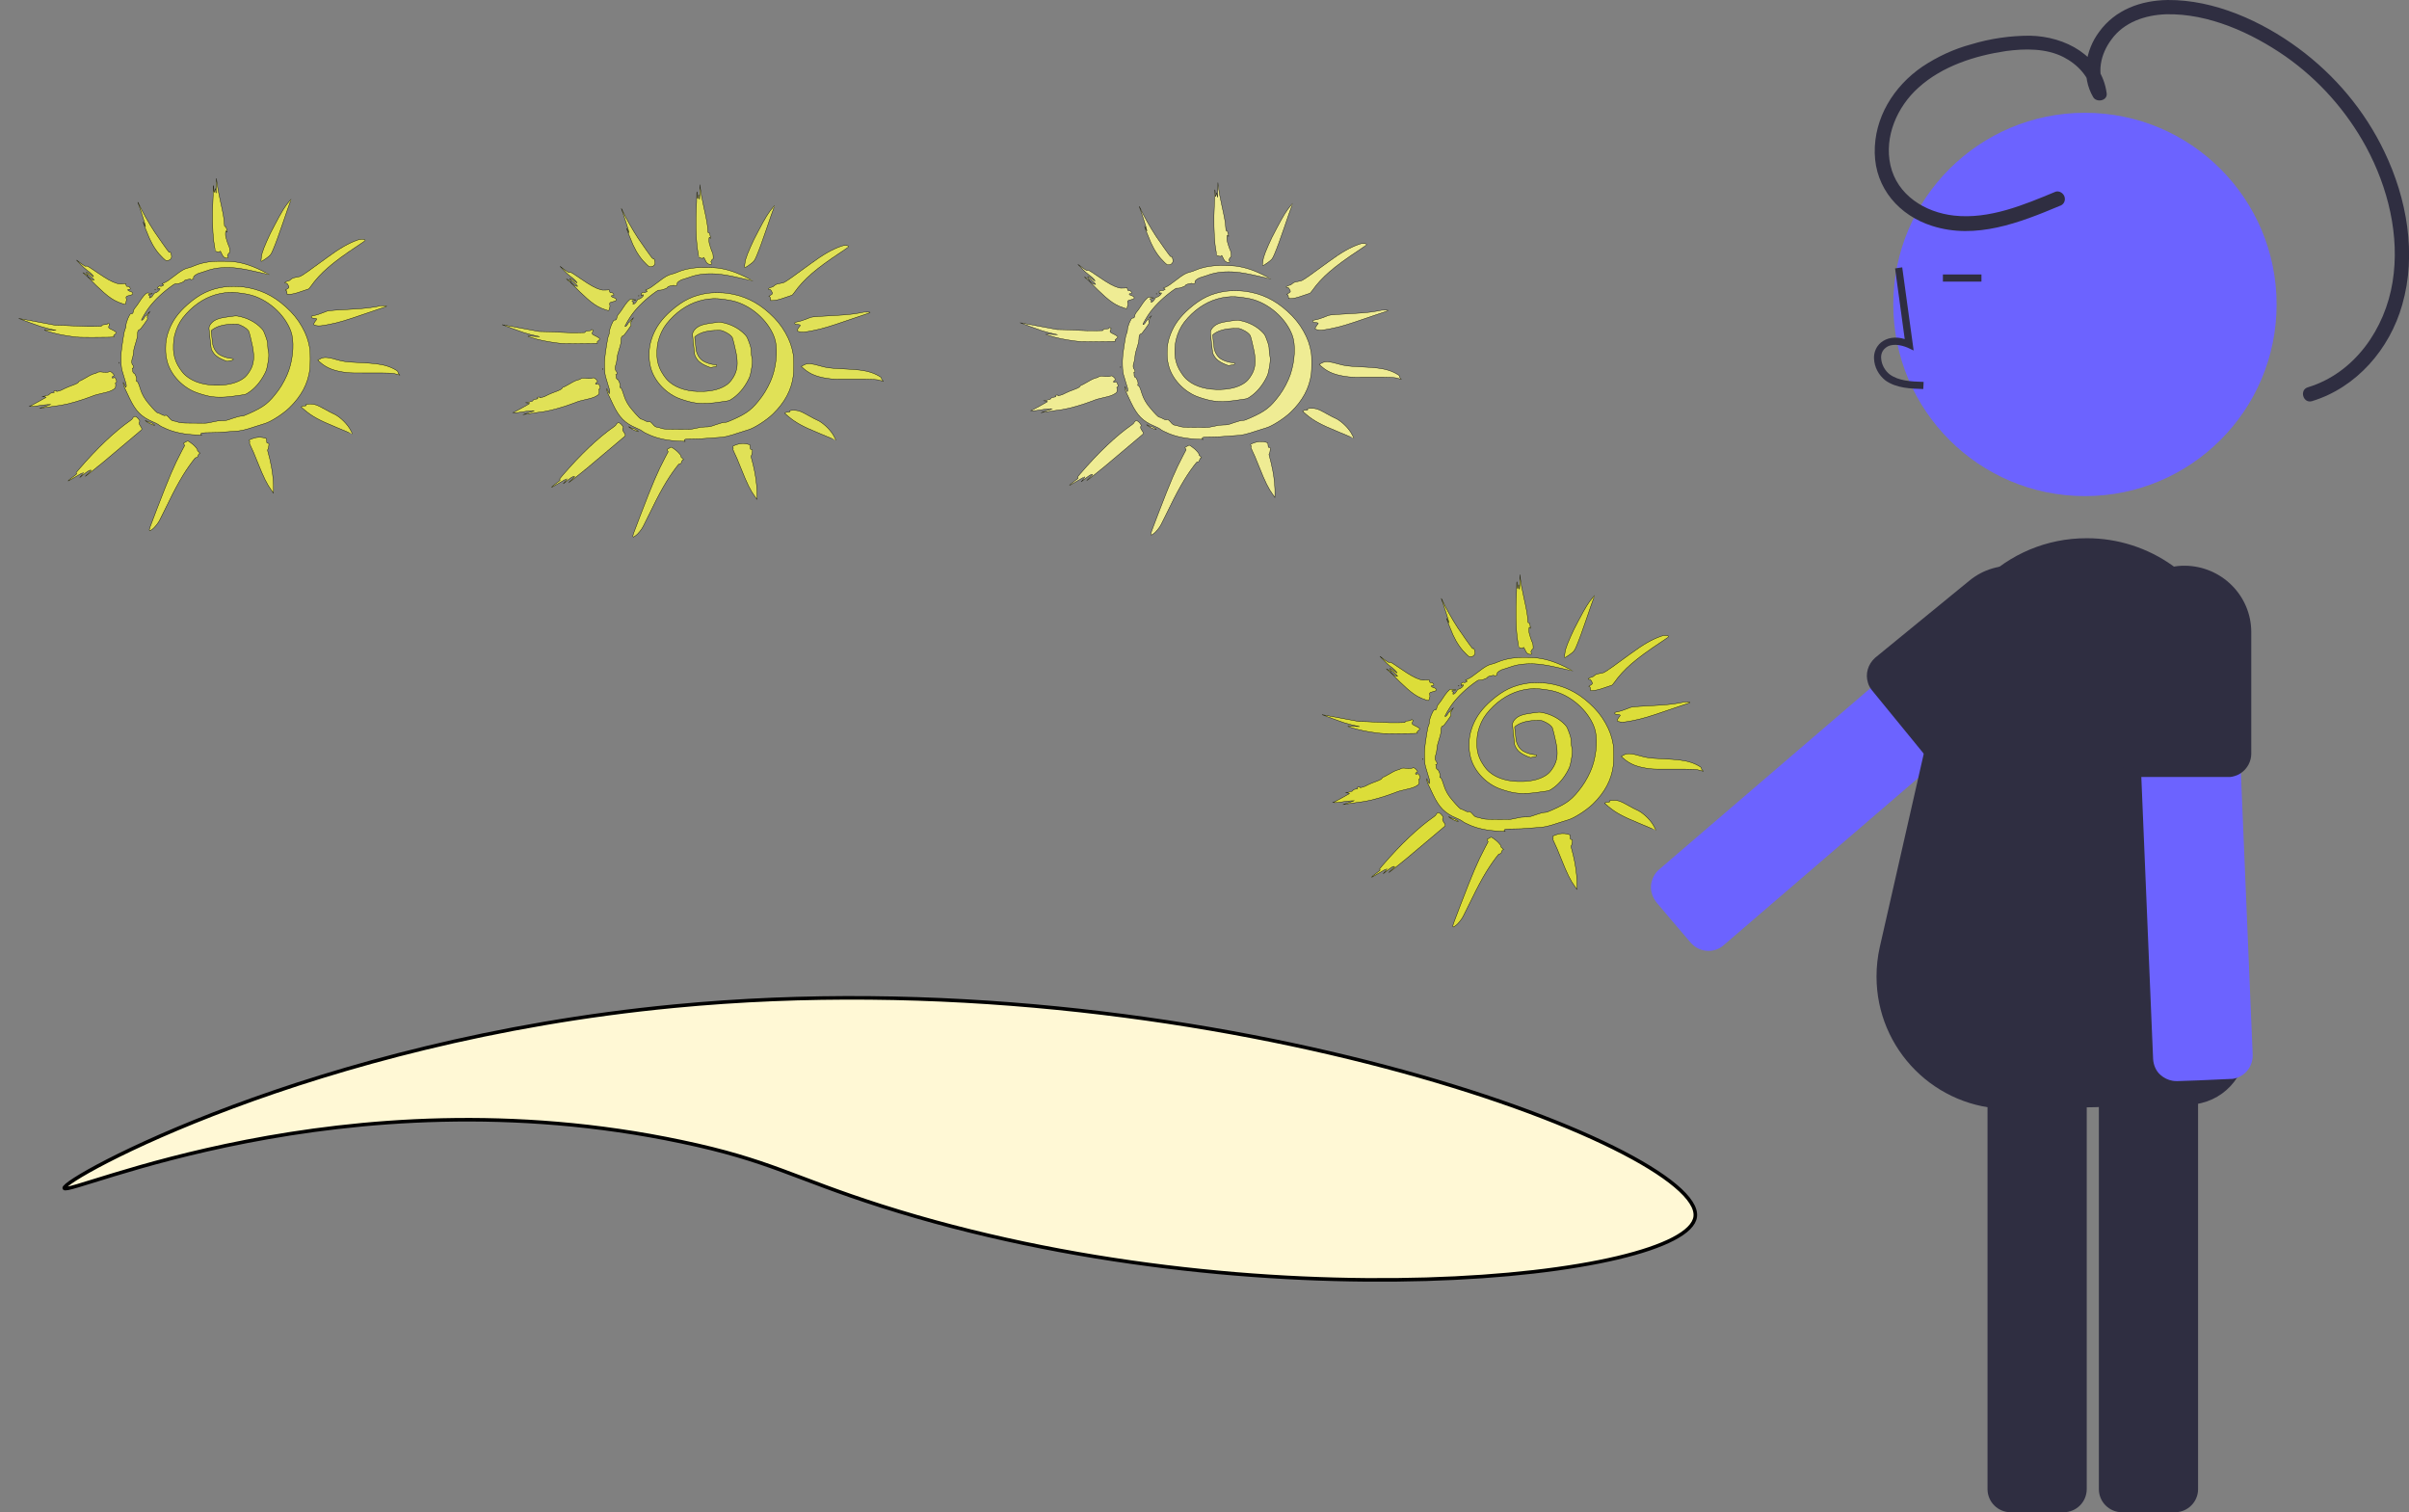 <?xml version="1.0" encoding="utf-8"?>
<!-- Generator: Adobe Illustrator 27.1.1, SVG Export Plug-In . SVG Version: 6.00 Build 0)  -->
<svg version="1.1" id="Capa_1" xmlns="http://www.w3.org/2000/svg" xmlns:xlink="http://www.w3.org/1999/xlink" x="0px" y="0px"
	 viewBox="0 0 675 423.7" style="enable-background:new 0 0 675 423.7;" xml:space="preserve">
<rect x="0" y="0" width="675" height="423.7" fill="#808080" stroke="none"/>
<style type="text/css">
	.st0{fill:#6C63FF;}
	.st1{fill:#2F2E41;}
	.st2{fill:#E2E14C;stroke:#000000;stroke-miterlimit:10;}
	.st3{fill:#E0E157;stroke:#000000;stroke-miterlimit:10;}
	.st4{fill:#EFEC94;stroke:#000000;stroke-miterlimit:10;}
	.st5{fill:#DCDD39;stroke:#000000;stroke-miterlimit:10;}
	.st6{fill:#FFF8D5;stroke:#000000;stroke-miterlimit:10;}
	.st7{fill:#FFFFFF;stroke:#000000;stroke-miterlimit:10;}
</style>
<path class="st0" d="M558.5,163.3l-33.7,28.9l-52.8,45.3l-7.1,6.1c-1.3,1.1-2.1,2.7-2.3,4.5c-0.1,1.2,0.2,2.5,0.8,3.6
	c0.2,0.4,0.5,0.8,0.8,1.2l3.8,4.5l5.8,6.8c0.1,0.1,0.2,0.2,0.3,0.3c2.4,2.4,6.3,2.6,8.9,0.3l59.8-51.4l33.7-29
	c2.7-2.4,3-6.5,0.7-9.2l-2-2.4l-7.6-8.9C565.4,161.3,561.3,161,558.5,163.3C558.5,163.3,558.5,163.3,558.5,163.3L558.5,163.3z"/>
<circle class="st0" cx="584.2" cy="85.3" r="53.7"/>
<path class="st1" d="M588.1,293.8v123.4c0,3.6,2.9,6.5,6.5,6.5h14.8c3.6,0,6.5-2.9,6.5-6.5V293.8c0-3.6-2.9-6.5-6.5-6.5h-14.8
	C591.1,287.2,588.1,290.2,588.1,293.8z"/>
<path class="st1" d="M556.9,293.8v123.4c0,3.6,2.9,6.5,6.5,6.5c0,0,0,0,0,0h14.8c3.6,0,6.5-2.9,6.5-6.5V293.8c0-3.6-2.9-6.5-6.5-6.5
	h-14.8C559.8,287.2,556.9,290.2,556.9,293.8C556.9,293.8,556.9,293.8,556.9,293.8z"/>
<path class="st1" d="M562.9,310.7c-20.5,0-37.1-16.6-37.1-37.1c0-2.8,0.3-5.5,0.9-8.2l16.7-73.4c0-22.8,18.6-41.3,41.4-41.2
	c8.6,0,17,2.7,24,7.7c10.8,7.8,17.2,20.3,17.3,33.6c0,0.7,2.4,68.9,3.3,100.5c0.3,9-6.8,16.6-15.9,16.9c0,0-0.1,0-0.1,0l-49.5,1.3
	C563.7,310.6,563.3,310.7,562.9,310.7z"/>
<path class="st1" d="M538.9,109l0.1-2c-3.7-0.1-7-0.3-9.5-2.1c-1.4-1.1-2.3-2.8-2.4-4.5c-0.1-1.1,0.3-2.2,1.2-2.9
	c1.6-1.4,4.3-0.9,6.2-0.1l1.7,0.8l-3.2-23.3l-2,0.3l2.7,19.8c-2.6-0.8-5-0.4-6.7,1c-1.3,1.1-2,2.8-1.9,4.5c0.1,2.4,1.3,4.6,3.2,6.1
	C531.4,108.8,535.5,108.9,538.9,109z"/>
<rect x="544.4" y="76.9" class="st1" width="10.8" height="2"/>
<path class="st0" d="M598.2,173.4l1.8,44.4l2.9,69.5l0.4,9.4c0.1,1.7,0.8,3.4,2.1,4.5c0.9,0.8,2.1,1.4,3.3,1.6
	c0.5,0.1,0.9,0.1,1.4,0.1l5.9-0.2l8.9-0.4c0.2,0,0.3,0,0.5,0c3.4-0.4,5.9-3.3,5.8-6.8l-3.3-78.8l-1.8-44.5c-0.2-3.6-3.2-6.4-6.8-6.2
	l-3.1,0.1l-11.7,0.5C600.9,166.7,598.1,169.7,598.2,173.4C598.2,173.3,598.2,173.3,598.2,173.4L598.2,173.4z"/>
<path class="st1" d="M593.7,177.1v34.1c0,3.5,2.8,6.4,6.3,6.5c0.1,0,0.1,0,0.2,0h24.1c0.4,0,0.8,0,1.2-0.1c0.9-0.2,1.7-0.5,2.4-1
	c1.8-1.2,2.9-3.3,2.9-5.4v-34.1c0-10.2-8.3-18.5-18.6-18.6c-1.3,0-2.5,0.1-3.8,0.4C599.9,160.7,593.7,168.3,593.7,177.1z"/>
<path class="st1" d="M523.4,191.3c0.2,0.8,0.7,1.6,1.2,2.2l15.2,18.6c0.3,0.3,0.6,0.7,0.9,0.9c2.4,2,5.8,2,8.2,0l26.4-21.6
	c7.9-6.5,9.1-18.2,2.6-26.1c-6.5-7.9-18.2-9.1-26.1-2.6l-26.4,21.6C523.4,186.1,522.6,188.8,523.4,191.3z"/>
<path class="st1" d="M576,53.7c-8.9,3.7-18.6,7.8-28.5,6.7c-8.1-0.9-15.9-5.7-17.8-14.1c-1.8-8,1.9-16.4,7.8-21.7
	c6.7-6.1,15.9-9,24.6-10.3c5.3-0.7,11.2-0.8,16.1,1.7c3.9,2,7.4,5.6,8,10.1l3.8-1c-2.7-4.5-1.4-10,1.6-14c3.5-4.9,9.5-6.9,15.3-7.1
	c11.9-0.3,24,5.2,33.5,11.8c9.4,6.6,17.1,15.3,22.6,25.4c6.1,11.3,9.5,24.9,7.4,37.8c-2.1,13.1-10.6,25.5-23.7,29.5
	c-2.5,0.7-1.4,4.6,1.1,3.9c12.5-3.8,21.8-14.6,25.3-27c4.1-14.2,1.3-29.8-5-42.9C662.6,31,654.3,21.1,644,13.5
	C633.7,5.9,620.4-0.1,607.4,0c-7.5,0.1-14.7,2.7-19.2,8.9c-3.9,5.2-5.1,12.5-1.7,18.3c0.9,1.6,4,1.1,3.8-1
	c-1.4-10.6-11.6-16-21.5-16.2c-5.6,0-11.1,0.8-16.4,2.4c-4.9,1.3-9.6,3.5-13.8,6.3c-8,5.5-13.5,14.3-13.3,24.2
	c0.2,9.9,6.9,17.5,16.1,20.4c12.2,3.9,24.5-0.9,35.7-5.6c1.1-0.3,1.7-1.4,1.4-2.5C578.2,54.1,577,53.4,576,53.7L576,53.7z"/>
<g transform="translate(0,1280) scale(0.1,-0.1)">
	<path class="st2" d="M606.2,12278.2c-0.2-21.5-0.8-24.4-2.2-11.1c-0.4,3.3-0.8,5.7-0.9,5.2c-0.2-0.4-0.8-3.4-1.4-6.5
		c-1.5-7.6-2.5-5.8-2.7,4.5c0,4.5-0.4,8.9-0.8,9.8c-0.4,0.9-0.7-4.1-0.7-12.1c0.1-7.5-0.4-21.5-0.9-30.9
		c-2.1-36.9-1.1-85.5,2.1-111.2c1.2-9.6,4.7-29.7,5.1-29.8c0.1,0,2.4-0.7,5-1.5l4.9-1.4l1.7,1.8c1.6,1.8,1.7,1.8,2.7,0.3
		c0.6-0.9,1.9-3.6,3-6.1c4-9.4,8.4-12.8,16.3-12.4c2.3,0.1,2.6,2.2,0.6,5.5c-1.1,1.9-1.1,2.4-0.1,3.1c0.7,0.5,1.4,1.9,1.7,3.1
		c0.4,1.4,1.3,2.5,2.5,2.8c1.8,0.5,1.9,0.9,1.5,8.1c-0.3,5.6-0.8,8.3-2.2,10.6c-1,1.7-3.6,8.6-5.7,15.3c-3.3,10.3-3.9,13.2-3.9,19.3
		c0,4.3,0.4,7.6,1,8.1c0.8,0.7,1.2,0.4,1.6-1.1c0.3-1.1,1-2,1.4-2c1.1,0,1.2-0.4-0.4,6.4c-2.2,9.5-2.1,9.2-4.4,9.2
		c-2,0-2.1,0.2-2.6,9.2c-1,15.2-2.7,25-10.9,62c-5.7,25.8-8.1,39.3-9.8,53.3l-1.2,10.5L606.2,12278.2z"/>
	<path class="st2" d="M811,12236.6c-12.1-14.2-20.7-28-40.3-65.2c-13.4-25.4-14-26.7-22.2-45c-7.2-16.2-11.4-27-13.9-35.6
		c-1.6-5.4-3.8-22.1-3-22.8c1-0.8,5.9,2,13.9,7.8c12.8,9.4,13.2,9.9,19.2,23.6c6.7,15.6,17,43.4,28.1,76.3
		c11.1,32.7,16.6,48.5,20.5,58.6c1.7,4.4,3,8,2.8,8C815.8,12242.2,813.6,12239.7,811,12236.6z"/>
	<path class="st2" d="M386.5,12232.3c3.8-8.6,22.6-67.3,21.7-68c-0.2-0.2-1.9,3.1-3.7,7.2c-1.9,4.1-3.6,7.3-3.8,7.1
		c-0.6-0.5,13.4-36.3,18.4-47.2c11-23.6,22.6-40.2,38.5-55.3c5.9-5.6,6.7-6.1,10-6.1c5.2,0,9.5,2,11.5,5.6c2.1,3.6,2.1,6.5,0.2,13.3
		c-1.4,4.6-1.7,5.1-3.1,4.3c-1.3-0.7-2-0.5-3.6,1.3c-3.3,3.6-30.3,41.7-39.6,55.8c-16.5,25.1-36.2,60.2-43.8,77.7
		c-1.3,3.1-2.7,5.6-3,5.6S386.1,12233,386.5,12232.3z"/>
	<path class="st2" d="M1001.9,12127.4c-25.7-9.1-50.4-23.3-86.1-49.6c-48.2-35.5-67.3-48.9-74.3-52.1c-1.3-0.5-5.6-1.6-9.8-2.3
		c-10.3-1.8-13.2-3-17.5-7c-2.7-2.5-4.5-3.4-7.3-3.8c-3.5-0.5-9.2-3.8-9.2-5.2c0-0.4,1.5-0.8,3.4-0.9c3.1-0.2,3.5-0.5,6.3-5.3
		c3.6-6.3,3.2-7.4-3.9-11.5c-4.7-2.7-4.9-3-2.9-3.2c2.4-0.2,3.3-2.3,3.7-8.5l0.2-2.6h5.4c8,0,18.4,2.5,34.3,8.1
		c7.7,2.7,15.7,5.5,17.8,6c3.3,0.9,4.2,1.7,8.8,8.1c26.4,37.4,60.3,66.8,131.1,113.5c11.5,7.7,21.1,14.3,21.2,14.8
		c0.6,2.3-1.5,3.3-7.8,3.7C1009.4,12129.9,1008,12129.6,1001.9,12127.4z"/>
	<path class="st2" d="M214.7,12070.8c1.1-1.1,6.4-6.7,12-12.5c5.6-5.9,12.9-12.4,16.5-15c7.6-5.2,15.8-12.7,17.9-16.2
		c0.8-1.4,1.3-2.5,0.9-2.5c-0.3,0-2.9,1.7-5.6,3.8c-6.8,5.2-12.6,8.8-14.1,8.8c-2.2,0,1.8-4.1,9.8-9.9c4.1-3.1,8.3-7,9.5-8.8
		l2.1-3.2h-1.9c-2.8,0-6.3,1.8-9.8,5.1c-1.7,1.6-4.3,3.6-5.8,4.5l-2.7,1.7l2.2-2.3c15-15.8,33.5-33.7,45.1-43.8
		c15.6-13.5,25.6-20.3,39.1-26.4c8.1-3.6,20.2-7.4,21.1-6.7c0.2,0.2,1.2,3.1,2.1,6.4c1.4,4.8,1.6,6.6,0.9,8.5
		c-2.2,5.4,0.1,8.5,7.2,9.5c2,0.3,5.2,1.3,7.2,2c2.8,1.3,3.5,2,3.5,3.8c0,2.7-2.1,4.5-7.3,6c-7.2,2.1-9.1,5.8-3,5.8
		c3.8,0,4.5,0.9,2.8,3.8c-2.3,3.8-4,4.9-6.9,4.4c-2.8-0.5-3.6,0.4-4.8,5.4l-0.5,2.3l-9.6-0.5c-8.3-0.5-10.3-0.3-14.9,1.1
		c-14.3,4.3-28.5,12.1-54.2,29.8c-24.8,17.1-29.5,19.9-31.5,18.8c-1.3-0.7-2.2-0.6-4.2,0.2c-3.3,1.6-11.8,7.5-18.9,13.3
		C215.5,12070.6,213.8,12071.9,214.7,12070.8z"/>
	<path class="st2" d="M598.1,12067.5c-19.9-1.4-39.8-6-54.6-12.6c-4.7-2.1-11.4-4.5-14.9-5.2c-11.9-2.7-19.4-7-39.6-22.7
		c-16.3-12.6-21.8-16.4-29.4-19.7l-5.6-2.5l2.4-1.7l2.4-1.6l-2.4-1.6c-3.3-2.3-5.5-2.7-7.7-1.7c-1.6,0.8-2.3,0.5-4.9-1.6
		c-3.6-3-3.7-3.5-1.2-4.2c1.7-0.5,1.8-0.6,0.3-2c-2.1-2-0.5-1.9,2.1,0.2c1.5,1.3,2.3,1.5,3,0.9c2.4-2.1-6.4-10.5-12.5-12
		c-3.2-0.7-3.8-1.3-6.5-6c-2.7-4.9-6.4-8.1-9.4-8.1c-1.9,0-1.3,2.3,0.8,3.2c1.6,0.8,1.7,1,0.7,1.3c-0.7,0.2-2.4,1.3-3.7,2.6
		c-2.7,2.5-2.1,3.1,3.6,3.1c1.8,0,4.1,0.5,5.1,1.3c1.6,1.2,1.6,1.2-0.4,0.7c-1.1-0.3-4,0.1-6.5,0.8c-2.4,0.7-5.5,1.1-6.6,0.9
		c-4.4-0.9-13.3-11.2-22.7-26.1c-3.1-4.9-7.5-11-9.8-13.7c-4.2-5-6.4-9-6.4-12.1c0-1-0.6-2.8-1.3-4.1c-1.3-2.2-2.5-2.7-5.9-2.5
		c-3.4,0.2-13.6-24.4-13.4-32.4c0.1-3.4-0.6-6.4-2.5-11c-2.1-4.9-3.3-10.9-5.8-27.2c-5.3-34.4-6.2-44.2-5.6-61.8
		c0.4-16,1.6-23.5,5.1-33.7c1.1-3,2.5-7.9,3.2-10.9c0.7-3.1,2.5-8.8,3.9-12.8c2.7-7.2,3.2-12.4,1.8-15.5c-0.6-1.3-0.9-1.1-2.4,2
		c-1,2-2.5,5.4-3.3,7.7c-0.9,2.2-1.8,4.1-2,4.1c-0.3,0-0.2-2.2,0.2-4.9c0.6-4.9,3-10.6,17.1-39.8c18-37.4,33-52.5,66.7-66.8
		c6.6-2.8,13.2-6.1,14.6-7.4c3.8-3.4,12-7.7,23.3-12.4c23.5-9.8,49.8-15,82.6-16.4l12.8-0.5l-0.3,2.2c-0.4,3.8,3.5,4.5,29.3,4.7
		c14.9,0.1,26.1,0.6,33.6,1.5c6.2,0.7,18.4,1.6,27.3,2c22.4,1,29.8,2.7,64.4,14.1c9.4,3.1,20.2,6.5,24.2,7.6
		c16.9,4.7,50.9,26.4,69.4,44.2c33.6,32.6,52,67.1,57.4,107.5c1.5,11.6,1.5,49.6,0,58.3c-4.1,23.6-10,40.2-22,61.5
		c-11.7,20.7-25.5,37.7-45.2,55.4c-35.3,32-72.9,49.7-118.3,55.8c-13.8,1.9-41.5,1.9-54.1,0.1c-40.4-6-69-19.7-102.6-49
		c-25.8-22.6-42-44.8-52.3-71.7c-6.9-18-9.5-32.1-9.4-51.3c0-13.9,0.8-21.7,3.7-34c8.4-36.2,38.9-71.2,76.4-87.3
		c9.9-4.3,30-10.4,41.6-12.7c23.1-4.5,47.8-3.7,89.5,3c13,2,13,2,19.7,6.3c18.8,12,35.2,31,47.1,54.6c4.2,8.5,5,10.9,7.5,23.9
		c3.8,18.9,4.4,29.8,2.2,38c-1,3.7-1.6,9.9-1.8,15.6c-0.2,10.4-1.3,14.8-8,32.3c-3.6,9.3-4.6,11-9.5,16.2
		c-16.5,17.7-40.6,30.1-66.8,34.5c-4.8,0.8-7.2,0.6-22.8-1.6c-20.9-3-26.9-4.3-35.5-7.8c-12.3-4.9-22.1-16.1-21.8-25.1
		c0.2-4.1,5.4-52.3,6.1-55.9c0.8-4.5,6.3-13.5,10.9-18.1c2.5-2.3,7.3-6,10.8-8.1c8.5-5,23.2-11,24.5-10c0.6,0.5,3.8,1.2,7.2,1.6
		c6.9,0.9,8.9,2,8.5,4.4c-0.3,1.5-1.1,1.7-7.4,2.1c-9,0.6-23.6,5.4-31.3,10.3c-9.6,6.1-16.8,17.7-19.2,30.6
		c-0.4,2.7-1.5,11.4-2.2,19.3c-0.7,8-1.5,15.2-1.8,16.1c-0.4,1.3,0.8,2.5,4.7,5.2c13.6,9.7,33.9,14.6,60.4,14.6
		c9.7,0,9.8,0,17.5-3.3c11.3-4.9,20-11.4,22.9-17.1c1.4-2.9,7.3-26.5,10.3-41.5c6.1-31.1,4-50.5-7.3-69.1
		c-6.4-10.5-11.7-16.6-18.5-21.4c-16.5-11.7-38.8-18-66.7-18.9c-39.1-1.3-71,7.5-93,25.6c-7.2,6-10.9,10.3-17.8,20.4
		c-9.6,14.2-14.6,26.6-17.3,42.4c-2.2,13.2-1.3,36.6,1.9,49.9c4.7,19.5,12.7,36.8,23.5,50.7c25.2,32.1,57.2,54.6,91.5,64.7
		c16.5,4.9,36.7,7.4,51.4,6.4c10.4-0.6,33.8-3.9,42.5-6c50.9-11.8,99.1-53.9,117.1-102.2c9.8-26.3,7.6-71.8-5.5-110.2
		c-5.8-17.3-18.3-41.1-29.4-56.1c-26.3-35.5-40-46.3-83.3-65.5c-11.7-5.2-15.8-6.6-18.7-6.6c-5.7,0-14.2-2.1-27.2-6.7
		c-16.6-5.9-17.1-5.9-29.3-6.2c-9.7-0.2-12.9-0.6-25.8-3.6c-13.7-3.1-15.6-3.4-26-3.4c-6.2,0-21.4,0.1-33.7,0.2
		c-24.5,0.1-32.1,0.7-39.6,3.6c-2.7,1-6.8,2-9.1,2.3c-5.2,0.6-8.1,2.6-13.5,9.2c-4.1,4.9-8.9,8.3-10,6.8c-1.3-1.7-5.7-0.6-12,2.8
		c-3.5,2-7.6,3.7-8.9,3.8c-2,0.1-4,1.6-8.2,5.8c-3.1,3.1-7,7.1-8.4,8.9c-1.5,1.8-5.6,6.6-9.1,10.6c-11,12.4-19.4,26.9-23.5,40.6
		c-5.4,17.8-7.9,23-11.1,23c-1.1,0-1.1,0.5-0.3,2.8c0.7,2,0.7,3.9,0,6.8c-1.3,5.5-5.3,13.2-6.7,12.9c-2-0.4-4.5,4.9-3.9,8.5
		c0.3,1.8,0.1,3.5-0.4,3.8c-1.5,0.9-1,2,1,2c1.8,0,1.9,0.3,1.5,4c-0.3,2.6-1,4.3-1.9,4.7c-0.8,0.4-1.9,2.6-2.4,4.9
		c-1,4.3-0.4,8.8,2.3,16.5c0.7,2.2,1.7,8.3,2.2,13.5c0.8,9.2,2.1,14.6,8.5,34.7c1.7,5.1,2.5,9.8,2.7,14.9c0.1,4.1,0.4,8.1,0.8,9
		c1.3,3.8,2.9,5.5,4.9,5.7c1.8,0.2,4.2,3,12.8,15c9.8,13.6,10.5,14.9,9.5,16.8c-1.4,2.7-0.4,6.6,3.3,12.9l3.2,5.2l-4.1-3.5
		c-2.9-2.3-4.1-4.1-4.1-5.5c0-1.6-0.4-2-1.9-2c-1.1,0.1-2.2-0.5-2.5-1.1c-4.5-8.2-8.2-12.4-10.7-11.7c-1.5,0.5,12.8,25,20.6,35.2
		c17.1,22.5,38.7,43,66,62.4c5.4,3.8,7,4.6,9.1,4.3c1.4-0.2,4.7,0.1,7.3,0.6c5.6,1.2,17.1,6,16.5,7c-1,1.3,2.9,3.3,8.5,4.4
		c3.1,0.5,6.6,1.3,7.8,1.6c1.4,0.4,2,0.2,2-0.8c0-0.7,0.2-1.3,0.4-1.3c0.4,0,7.8,2.4,8.3,2.7c0.1,0.1-0.2,1.1-0.6,2.2
		c-1.9,4.2,7.6,11.8,17.8,14.3c2.7,0.7,8.6,2.6,13,4.2c18.7,7,33.5,10,52.4,10.9c28.5,1.3,52.9-2.1,106.5-14.7
		c12.5-3,22.9-5.3,23.1-5.2c0.1,0.2-4.9,2.9-11.2,6.1c-34.2,17.7-59.2,26.2-87.6,30C644.6,12067.9,612.9,12068.5,598.1,12067.5z"/>
	<path class="st2" d="M237,12031.6c3.9-3.4,5.5-4.5,6.4-3.8c0.6,0.5,1.7,0.5,2.3,0.2c0.8-0.3,0.9-0.3,0.3,0.2
		c-1.4,1.3-13,8.1-13.7,8.1C232,12036.3,234.1,12034.2,237,12031.6z"/>
	<path class="st2" d="M433.9,11988.6c0.4-0.5,1-0.6,1.4-0.4c1.3,0.7,1,1.2-0.6,1.2C434,11989.3,433.6,11988.9,433.9,11988.6z"/>
	<path class="st2" d="M1065.1,11942.8c-0.6-0.5-21.8-4.1-32.1-5.4c-15.1-1.9-26-2.7-63.5-4.8c-51.6-2.9-49.5-2.6-61.8-7.8
		c-11-4.6-20.8-7.7-29.5-9.2c-4.4-0.8-5.5-1.3-5.8-2.7c-0.8-2.6,1.1-4.2,4.9-4.2c3.8,0,9.7-1.3,10.4-2.4c0.4-0.4-0.5-1.9-1.9-3.3
		c-1.3-1.3-3.6-4.6-5-7.2c-2.5-4.6-2.5-4.7-0.8-5.9c1-0.7,4.2-1.7,7.2-2.3c6.6-1.3,14.2-0.5,35.3,3.6c25.8,5,47.7,11.5,98.1,29
		c18,6.3,39.6,13.5,48,16.2c18,5.6,19,6.7,5.8,6.7C1069.4,11943.1,1065.3,11943,1065.1,11942.8z"/>
	<path class="st2" d="M52.2,11907.8c0.8-0.8,50.5-18.9,61.1-22.3c10.5-3.3,26.5-7.5,38.2-9.9l5.8-1.2l-8.9,0.3
		c-4.9,0.2-12.5,0.6-17,0.9c-9.8,0.6-9.4-0.1,2.5-3.9c19.8-6.4,43.8-11.4,71.8-15c14.7-1.8,18.1-2,51.8-2c19.8,0,42.1,0.2,49.7,0.5
		c12.5,0.5,13.4,0.5,12.2,1.8c-2,1.9-1.7,2.4,2.7,6.3c2.2,1.9,4,3.7,4,4c0,1.8-5.5,5.8-12.5,9c-9.7,4.5-10.6,5.7-8,11.4l1.9,4.1
		l-2,1.3c-2.6,1.8-3,1.8-4-0.3c-0.8-1.6-1.7-1.9-7.4-2.2c-5.9-0.3-6.8-0.6-8.6-2.6l-2.1-2.2l-20-0.5c-14.3-0.3-26.3,0-42,0.9
		c-12.1,0.7-31.8,1.6-43.8,2l-21.9,0.5l-34.5,6.4c-19,3.5-41.3,7.7-49.7,9.2c-8.3,1.5-16.2,3-17.5,3.2
		C52.8,11907.9,52,11907.9,52.2,11907.8z"/>
	<path class="st2" d="M900.1,11796c-3-1.3-6.4-3-7.5-3.8l-2.1-1.5l6.5-5.8c18.5-16.4,40.6-24.8,75.3-28.7c10-1.1,19.6-1.3,63.4-1.1
		c57.5,0.2,65.7-0.2,76.8-3.8c4-1.3,7.6-2.3,8-2.3c0.3,0-0.8,1.2-2.4,2.7c-2.1,2-3,3.4-3,5.3c0,2.1-0.6,3-3.7,4.9
		c-15.7,9.9-33.1,15.7-57.5,18.7c-9.8,1.3-26.2,2.3-51,3.6c-33.4,1.6-41.1,2.7-60.4,8.2C919.4,11799.1,909.3,11799.9,900.1,11796z"
		/>
	<path class="st2" d="M333.4,11783.4c0-1.5,0.2-2.1,0.4-1.3c0.2,0.7,0.2,2,0,2.7C333.6,11785.5,333.4,11784.9,333.4,11783.4z"/>
	<path class="st2" d="M304.9,11758c-2.1-1.3-10.8-1.6-18.7-0.4c-6.7,1-11.5,0.4-14.6-1.9c-1.3-1-3.8-2-5.5-2.3
		c-5.1-0.8-13.9-4.8-24-11c-9.6-5.7-17.7-9.9-19.4-9.9c-0.5,0-1.3-0.9-1.9-2.1c-1.3-3.2-6.7-6-20.1-10.9c-6.6-2.3-15.4-6-19.6-8.1
		c-4.2-2.1-9-4.5-10.7-5.2c-3.8-1.6-12.5-3.5-12.5-2.7c0,0.4,0.5,0.9,1.2,1c0.5,0.2-0.8,0.5-3,0.5c-4.7,0.1-7.1-1.4-4.8-3.1
		c2-1.5,1-2.1-4.4-2.7c-5.4-0.6-7.2-1.6-8.9-4.4c-0.8-1.5-2-2-4.5-2.2c-1.8-0.2-3.3-0.5-3.3-0.9c0-0.4-2.5-1.1-5.6-1.6l-5.5-1l4-0.7
		c6.7-1,7-1.3,3.6-3.1c-1.7-0.9-9.8-5.5-17.9-10.1s-17.4-9.6-20.5-11l-5.8-2.7l6.3-0.2c4.4-0.2,10.6,0.5,20.1,2.2
		c7.9,1.4,17.8,2.6,23.2,2.8l9.4,0.3l-4-1.7c-2.2-0.9-9.5-3.4-16.1-5.4c-6.6-2-11.6-3.8-11.2-3.8c0.5-0.1,8.1,1.2,16.8,2.7
		c8.8,1.5,19.7,3.1,24.2,3.5c25.2,2.6,49.1,8.2,82.5,19.3c8.4,2.8,18.3,6.3,21.9,7.8c10,4.1,16.9,6.1,31.1,9.2
		c18.3,4,25.2,6.5,32.9,11.9c3.6,2.4,3.8,2.8,4.4,8.1c0.4,4.1,0.4,5.9-0.5,6.7c-1,1.1-0.8,1.6,1.3,3.1c2.3,1.7,2.4,2,1.5,5.2
		c-2.4,8.5-4.7,10.6-8.6,8.1c-1.8-1.2-3.9-0.4-3.9,1.4c0,1.2,3.8,4.4,5.1,4.4c2.1,0-0.7,5.2-4.6,8.5
		C309.8,11759.4,307.8,11759.9,304.9,11758z"/>
	<path class="st2" d="M861.5,11667.5c-4.6-0.8-5.7-1.6-3.8-2.7c2-1.1-0.4-2-5-2c-3.8,0-5.3-0.4-6.8-1.7l-1.9-1.6l9.8-8.4
		c20.5-17.5,40.9-28.7,86.7-47.4c12.3-5,27.9-11.6,34.7-14.6c6.7-3,12.3-5.3,12.3-5.2c0,1-5.9,12.6-8.2,16.2
		c-10.9,17.1-30.5,34.7-45.5,40.9c-3.7,1.5-12.9,6.3-20.5,10.7c-14.5,8.4-23.7,12.8-30.4,14.6
		C877.2,11667.9,867.1,11668.4,861.5,11667.5z"/>
	<path class="st2" d="M373.9,11631.2c-1.3-1-2.2-2.6-2.2-3.4c0-0.9-2.5-3.3-6.4-6.1c-44.8-31.4-93.2-77.4-144.7-137.2
		c-7.8-9-8.2-9.7-6.6-10.7c1.5-1,1.5-1.2-0.6-3.1c-1.3-1.2-6.3-5.1-11.3-8.6c-4.9-3.6-9.7-7.4-10.6-8.6c-2-2.7-3.2-3.3,22.1,11.7
		c11.2,6.7,20.3,11.8,20.3,11.4c0-1.6-4-7.6-7.9-11.7c-3.8-4-3.5-3.8,3.6,2c15.1,12.4,21.1,16.3,24.6,15.9c2.4-0.2,2.1-0.7-7.8-10
		c-11.3-10.7-11-10.8,1.8-0.8c26.8,21.1,46.8,37.6,109.6,90.9c19.2,16.4,36,30.5,37.4,31.6c3.3,2.6,3,4.7-1.3,11
		c-4.4,6.3-5.2,9.8-3.1,12.6c1.5,2,1.4,2.2-1.9,6.9c-3.6,4.9-8.1,8.4-11.2,8.4C376.9,11633.1,375.1,11632.2,373.9,11631.2z"/>
	<path class="st2" d="M408,11620.5c4.4-4.2,23.5-13.2,26.4-12.3c0.4,0.2-2.1,2.2-5.7,4.5c-4.8,3.2-7.2,4.3-9.8,4.5
		c-2.1,0.1-4.7,1-7.1,2.5C407.5,11622.5,405.5,11622.9,408,11620.5z"/>
	<path class="st2" d="M563.2,11580.7c0-0.4,0.6-0.5,1.3-0.3c0.7,0.3,1.3,0.6,1.3,0.8c0,0.2-0.6,0.3-1.3,0.3
		S563.2,11581.1,563.2,11580.7z"/>
	<path class="st2" d="M718.3,11574.1c-6.5-1.1-18.3-5.3-20-7.3c-0.8-0.8-0.7-1.4,0.4-2.4c1.6-1.6,1.9-3.4,0.4-4.6
		c-0.6-0.5,0.3-3.3,3.2-9.3c5.3-10.7,10.3-22.5,19.2-44.9c17.5-43.9,26.2-61.7,39.9-80.5l4.7-6.6l0.3,7.8c0.6,18.1-1.7,44-6.1,67.2
		c-2.2,11.7-7.2,33.1-9.7,41c-1.2,3.8-1.2,4.5,0.1,6.6c0.7,1.3,1.5,3.4,1.6,4.8c0.2,1.3,0.6,4.5,1,6.9c0.6,4.8,0.4,5.1-3.8,5.6
		c-0.9,0.2-1.7,0.7-1.8,1.3c-0.1,0.6-0.4,3.4-0.7,6.3l-0.5,5.2l-4.7,1.5C735.5,11574.8,726.1,11575.3,718.3,11574.1z"/>
	<path class="st2" d="M521.1,11562.2c-2.7-1.5-5.5-3.1-6.1-3.4c-1-0.5-0.9-1.3,0.6-3.8l1.8-3.2l-8.8-16.7
		c-21.5-40.9-33.2-68.3-69-161.4c-20.4-52.9-22.1-57.8-20.9-59.3l1.3-1.6l3.8,2.3c5,3.1,8.8,6.7,16,15.9c5.2,6.5,7.9,11.4,20.7,38
		c34.2,70.9,52.8,103.6,78.7,138.2c7.1,9.5,8.3,10.7,10.5,10.7c3,0,4.1,1.1,5.3,5.4c0.9,3.7,3.1,6.3,5.4,6.3c0.9,0-0.2,1.3-2.8,3.5
		c-4.2,3.4-4.7,4.2-4.4,6.7c0.2,1.6-6.4,9.5-12.3,14.6c-4.2,3.7-13.6,10.3-14.5,10.3C526.2,11565,523.8,11563.7,521.1,11562.2z"/>
</g>
<g transform="translate(0,1280) scale(0.1,-0.1)">
	<path class="st3" d="M1960.9,12260.7c-0.2-21.5-0.8-24.4-2.2-11.1c-0.4,3.3-0.8,5.7-0.9,5.2c-0.2-0.4-0.8-3.4-1.4-6.5
		c-1.5-7.6-2.5-5.8-2.7,4.5c0,4.5-0.4,8.9-0.8,9.8c-0.4,0.9-0.7-4.1-0.7-12.1c0.1-7.5-0.4-21.5-0.9-30.9
		c-2.1-36.9-1.1-85.5,2.1-111.2c1.2-9.6,4.7-29.7,5.1-29.8c0.1,0,2.4-0.7,5-1.5l4.9-1.4l1.7,1.8c1.6,1.8,1.7,1.8,2.7,0.3
		c0.6-0.9,1.9-3.6,3-6.1c4-9.4,8.4-12.8,16.3-12.4c2.3,0.1,2.6,2.2,0.6,5.5c-1.1,1.9-1.1,2.4-0.1,3.1c0.7,0.5,1.4,1.9,1.7,3.1
		c0.4,1.4,1.3,2.5,2.5,2.8c1.8,0.5,1.9,0.9,1.5,8.1c-0.3,5.6-0.8,8.3-2.2,10.6c-1,1.7-3.6,8.6-5.7,15.3c-3.3,10.3-3.9,13.2-3.9,19.3
		c0,4.3,0.4,7.6,1,8.1c0.8,0.7,1.2,0.4,1.6-1.1c0.3-1.1,1-2,1.4-2c1.1,0,1.2-0.4-0.4,6.4c-2.2,9.5-2.1,9.2-4.4,9.2
		c-2,0-2.1,0.2-2.6,9.2c-1,15.2-2.7,25-10.9,62c-5.7,25.8-8.1,39.3-9.8,53.3l-1.2,10.5L1960.9,12260.7z"/>
	<path class="st3" d="M2165.8,12219.1c-12.1-14.2-20.7-28-40.3-65.2c-13.4-25.4-14-26.7-22.2-45c-7.2-16.2-11.4-27-13.9-35.6
		c-1.6-5.4-3.8-22.1-3-22.8c1-0.8,5.9,2,13.9,7.8c12.8,9.4,13.2,9.9,19.2,23.6c6.7,15.6,17,43.4,28.1,76.3
		c11.1,32.7,16.6,48.5,20.5,58.6c1.7,4.4,3,8,2.8,8S2168.4,12222.2,2165.8,12219.1z"/>
	<path class="st3" d="M1741.2,12214.8c3.8-8.6,22.6-67.3,21.7-68c-0.2-0.2-1.9,3.1-3.7,7.2c-1.9,4.1-3.6,7.3-3.8,7.1
		c-0.6-0.5,13.4-36.3,18.4-47.2c11-23.6,22.6-40.2,38.5-55.3c5.9-5.6,6.7-6.1,10-6.1c5.2,0,9.5,2,11.5,5.6c2.1,3.6,2.1,6.5,0.2,13.3
		c-1.4,4.6-1.7,5.1-3.1,4.3c-1.3-0.7-2-0.5-3.6,1.3c-3.3,3.6-30.3,41.7-39.6,55.8c-16.5,25.1-36.2,60.2-43.8,77.7
		c-1.3,3.1-2.7,5.6-3,5.6C1740.8,12216.1,1740.9,12215.5,1741.2,12214.8z"/>
	<path class="st3" d="M2356.6,12110c-25.7-9.1-50.4-23.3-86.1-49.6c-48.2-35.5-67.3-48.9-74.3-52.1c-1.3-0.5-5.6-1.6-9.8-2.3
		c-10.3-1.8-13.2-3-17.5-7c-2.7-2.5-4.5-3.4-7.3-3.8c-3.5-0.5-9.2-3.8-9.2-5.2c0-0.4,1.5-0.8,3.4-0.9c3.1-0.2,3.5-0.5,6.3-5.3
		c3.6-6.3,3.2-7.4-3.9-11.5c-4.7-2.7-4.9-3-2.9-3.2c2.4-0.2,3.3-2.3,3.7-8.5l0.2-2.6h5.4c8,0,18.4,2.5,34.3,8.1
		c7.7,2.7,15.8,5.5,17.8,6c3.3,0.9,4.2,1.7,8.8,8.1c26.4,37.4,60.3,66.8,131.1,113.5c11.5,7.7,21.1,14.3,21.2,14.8
		c0.6,2.3-1.5,3.3-7.8,3.7C2364.2,12112.4,2362.7,12112.1,2356.6,12110z"/>
	<path class="st3" d="M1569.5,12053.3c1.1-1.1,6.4-6.7,12-12.5c5.6-5.9,12.9-12.4,16.5-15c7.6-5.2,15.8-12.7,17.9-16.2
		c0.8-1.4,1.3-2.5,0.9-2.5c-0.3,0-2.9,1.7-5.6,3.8c-6.8,5.2-12.6,8.8-14.1,8.8c-2.2,0,1.8-4.1,9.8-9.9c4.1-3.1,8.3-7,9.5-8.8
		l2.1-3.2h-1.9c-2.8,0-6.3,1.8-9.8,5.1c-1.7,1.6-4.3,3.6-5.8,4.5l-2.7,1.7l2.2-2.3c15-15.8,33.5-33.7,45.1-43.8
		c15.6-13.5,25.6-20.3,39.1-26.4c8.1-3.6,20.2-7.4,21.1-6.7c0.2,0.2,1.2,3.1,2.1,6.4c1.4,4.8,1.6,6.6,0.9,8.5
		c-2.2,5.4,0.1,8.5,7.2,9.5c2,0.3,5.2,1.3,7.2,2c2.8,1.3,3.5,2,3.5,3.8c0,2.7-2.1,4.5-7.3,6c-7.2,2.1-9.1,5.8-3,5.8
		c3.8,0,4.5,0.9,2.8,3.8c-2.3,3.8-4,4.9-6.9,4.4c-2.8-0.5-3.6,0.4-4.8,5.4l-0.5,2.3l-9.6-0.5c-8.3-0.5-10.3-0.3-14.9,1.1
		c-14.3,4.3-28.5,12.1-54.2,29.8c-24.8,17.1-29.5,19.9-31.5,18.8c-1.3-0.7-2.2-0.6-4.2,0.2c-3.3,1.6-11.8,7.5-18.9,13.3
		C1570.3,12053.1,1568.5,12054.4,1569.5,12053.3z"/>
	<path class="st3" d="M1952.9,12050c-19.9-1.4-39.8-6-54.6-12.6c-4.7-2.1-11.4-4.5-14.9-5.2c-11.9-2.7-19.4-7-39.6-22.7
		c-16.3-12.6-21.8-16.4-29.4-19.7l-5.6-2.5l2.4-1.7l2.4-1.6l-2.4-1.6c-3.3-2.3-5.5-2.7-7.7-1.7c-1.6,0.8-2.3,0.5-4.9-1.6
		c-3.6-3-3.7-3.5-1.2-4.2c1.7-0.5,1.8-0.6,0.3-2c-2.1-2-0.5-1.9,2.1,0.2c1.5,1.3,2.3,1.5,3,0.9c2.4-2.1-6.4-10.5-12.5-12
		c-3.2-0.7-3.8-1.3-6.5-6c-2.7-4.9-6.4-8.1-9.4-8.1c-1.9,0-1.3,2.3,0.8,3.2c1.6,0.8,1.7,1,0.7,1.3c-0.7,0.2-2.4,1.3-3.7,2.6
		c-2.7,2.5-2.1,3.1,3.6,3.1c1.8,0,4.1,0.5,5.1,1.3c1.6,1.2,1.6,1.2-0.4,0.7c-1.1-0.3-4,0.1-6.5,0.8c-2.4,0.7-5.5,1.1-6.6,0.9
		c-4.4-0.9-13.3-11.2-22.7-26.1c-3.1-4.9-7.5-11-9.8-13.7c-4.2-5-6.4-9-6.4-12.1c0-1-0.6-2.8-1.3-4.1c-1.3-2.2-2.5-2.7-5.9-2.5
		c-3.4,0.2-13.6-24.4-13.4-32.4c0.1-3.4-0.6-6.4-2.5-11c-2.1-4.9-3.3-10.9-5.8-27.2c-5.3-34.4-6.2-44.2-5.6-61.8
		c0.4-16,1.6-23.5,5.1-33.7c1.1-3,2.5-7.9,3.2-10.9c0.7-3.1,2.5-8.8,3.9-12.8c2.7-7.2,3.2-12.4,1.8-15.5c-0.6-1.3-0.9-1.1-2.4,2
		c-1,2-2.5,5.4-3.3,7.7c-0.9,2.2-1.8,4.1-2,4.1c-0.3,0-0.2-2.2,0.2-4.9c0.6-4.9,3-10.6,17.1-39.8c18-37.4,33-52.5,66.7-66.8
		c6.6-2.8,13.2-6.1,14.6-7.4c3.8-3.4,12-7.7,23.3-12.4c23.5-9.8,49.8-15,82.6-16.4l12.8-0.5l-0.3,2.2c-0.4,3.8,3.5,4.5,29.3,4.7
		c14.9,0.1,26.1,0.6,33.6,1.5c6.2,0.7,18.4,1.6,27.3,2c22.4,1,29.8,2.7,64.4,14.1c9.4,3.1,20.2,6.5,24.2,7.6
		c16.9,4.7,50.9,26.4,69.4,44.2c33.6,32.6,52,67.1,57.4,107.5c1.5,11.6,1.5,49.6,0,58.3c-4.1,23.6-10,40.2-22,61.5
		c-11.7,20.7-25.5,37.7-45.2,55.4c-35.3,32-72.9,49.7-118.3,55.8c-13.8,1.9-41.5,1.9-54.1,0.1c-40.4-6-69-19.7-102.6-49
		c-25.8-22.6-42-44.8-52.3-71.7c-6.9-18-9.5-32.1-9.4-51.3c0-13.9,0.8-21.7,3.7-34c8.4-36.2,38.9-71.2,76.4-87.3
		c9.9-4.3,30-10.4,41.6-12.7c23.1-4.5,47.8-3.7,89.5,3c13,2,13,2,19.7,6.3c18.8,12,35.2,31,47.1,54.6c4.2,8.5,5,10.9,7.5,23.9
		c3.8,18.9,4.4,29.8,2.2,38c-1,3.7-1.6,9.9-1.8,15.6c-0.2,10.4-1.3,14.8-8,32.3c-3.6,9.3-4.6,11-9.5,16.2
		c-16.5,17.7-40.6,30.1-66.8,34.5c-4.8,0.8-7.2,0.6-22.8-1.6c-20.9-3-26.9-4.3-35.5-7.8c-12.3-4.9-22.1-16.1-21.8-25.1
		c0.2-4.1,5.4-52.3,6.1-55.9c0.8-4.5,6.3-13.5,10.9-18.1c2.5-2.3,7.3-6,10.8-8.1c8.5-5,23.2-11,24.5-10c0.6,0.5,3.8,1.2,7.2,1.6
		c6.9,0.9,8.9,2,8.5,4.4c-0.3,1.5-1.1,1.7-7.4,2.1c-9,0.6-23.6,5.4-31.3,10.3c-9.6,6.1-16.8,17.7-19.2,30.6
		c-0.4,2.7-1.5,11.4-2.2,19.3c-0.7,8-1.5,15.2-1.8,16.1c-0.4,1.3,0.8,2.5,4.7,5.2c13.6,9.7,33.9,14.6,60.4,14.6
		c9.7,0,9.8,0,17.5-3.3c11.3-4.9,20-11.4,22.9-17.1c1.4-2.9,7.3-26.5,10.3-41.5c6.1-31.1,4-50.5-7.3-69.1
		c-6.4-10.5-11.7-16.6-18.5-21.4c-16.5-11.7-38.8-18-66.7-18.9c-39.1-1.3-71,7.5-93,25.6c-7.2,6-10.9,10.3-17.8,20.4
		c-9.6,14.2-14.6,26.6-17.3,42.4c-2.2,13.2-1.3,36.6,1.9,49.9c4.7,19.5,12.7,36.8,23.5,50.7c25.2,32.1,57.2,54.6,91.5,64.7
		c16.5,4.9,36.7,7.4,51.4,6.4c10.4-0.6,33.8-3.9,42.5-6c50.9-11.8,99.1-53.9,117.1-102.2c9.8-26.3,7.6-71.8-5.5-110.2
		c-5.8-17.3-18.3-41.1-29.4-56.1c-26.3-35.5-40-46.3-83.3-65.5c-11.7-5.2-15.8-6.6-18.7-6.6c-5.7,0-14.2-2.1-27.2-6.7
		c-16.6-5.9-17.1-6-29.3-6.2c-9.7-0.2-12.9-0.6-25.8-3.6c-13.7-3.1-15.6-3.4-26-3.4c-6.2,0-21.4,0.1-33.7,0.2
		c-24.5,0.1-32.1,0.7-39.6,3.6c-2.7,1-6.8,2-9.1,2.3c-5.2,0.6-8.1,2.6-13.5,9.2c-4.1,4.9-8.9,8.3-10,6.8c-1.3-1.7-5.7-0.6-12,2.8
		c-3.5,2-7.6,3.7-8.9,3.8c-2,0.1-4,1.6-8.2,5.8c-3.1,3.1-7,7.1-8.4,8.9c-1.5,1.8-5.6,6.6-9.1,10.6c-11,12.4-19.4,26.9-23.5,40.6
		c-5.4,17.8-7.9,23-11.1,23c-1.1,0-1.1,0.5-0.3,2.8c0.7,2,0.7,3.9,0,6.8c-1.3,5.5-5.3,13.2-6.7,12.9c-2-0.4-4.5,4.9-3.9,8.5
		c0.3,1.8,0.1,3.5-0.4,3.8c-1.5,0.9-1,2,1,2c1.8,0,1.9,0.3,1.5,4c-0.3,2.6-1,4.3-1.9,4.7c-0.8,0.4-1.9,2.6-2.4,4.9
		c-1,4.3-0.4,8.8,2.3,16.5c0.7,2.2,1.7,8.3,2.2,13.5c0.8,9.2,2.1,14.6,8.5,34.7c1.7,5.1,2.5,9.8,2.7,14.9c0.1,4.1,0.4,8.1,0.8,9
		c1.3,3.8,2.9,5.5,4.9,5.7c1.8,0.2,4.2,3,12.8,15c9.8,13.6,10.5,14.9,9.5,16.8c-1.4,2.7-0.4,6.6,3.3,12.9l3.2,5.2l-4.1-3.5
		c-2.9-2.3-4.1-4.1-4.1-5.5c0-1.6-0.4-2-1.9-2c-1.1,0.1-2.2-0.5-2.5-1.1c-4.5-8.2-8.2-12.4-10.7-11.7c-1.5,0.5,12.8,25,20.6,35.2
		c17.1,22.5,38.7,43,66,62.4c5.4,3.8,7,4.6,9.1,4.3c1.4-0.2,4.7,0.1,7.3,0.6c5.6,1.2,17.1,6,16.5,7c-1,1.3,2.9,3.3,8.5,4.4
		c3.1,0.5,6.6,1.3,7.8,1.6c1.4,0.4,2,0.2,2-0.8c0-0.7,0.2-1.3,0.4-1.3c0.4,0,7.8,2.4,8.3,2.7c0.1,0.1-0.2,1.1-0.6,2.2
		c-1.9,4.2,7.6,11.8,17.8,14.3c2.7,0.7,8.6,2.6,13,4.2c18.7,7,33.5,10,52.4,10.9c28.5,1.3,52.9-2.1,106.5-14.7
		c12.5-3,22.9-5.3,23.1-5.2c0.1,0.2-4.9,2.9-11.2,6.1c-34.2,17.7-59.2,26.2-87.6,30C1999.3,12050.5,1967.6,12051,1952.9,12050z"/>
	<path class="st3" d="M1591.8,12014.1c3.9-3.4,5.5-4.5,6.4-3.8c0.6,0.5,1.7,0.5,2.3,0.2c0.8-0.3,0.9-0.3,0.3,0.2
		c-1.4,1.3-13,8.1-13.7,8.1C1586.8,12018.8,1588.8,12016.7,1591.8,12014.1z"/>
	<path class="st3" d="M1788.7,11971.1c0.4-0.5,1-0.6,1.4-0.4c1.3,0.7,1,1.2-0.6,1.2C1788.7,11971.8,1788.4,11971.5,1788.7,11971.1z"
		/>
	<path class="st3" d="M2419.9,11925.3c-0.6-0.5-21.8-4.1-32.1-5.4c-15.1-1.9-26-2.7-63.5-4.8c-51.6-2.9-49.5-2.6-61.8-7.8
		c-11-4.6-20.8-7.7-29.5-9.2c-4.4-0.8-5.5-1.3-5.8-2.7c-0.8-2.6,1.1-4.1,4.9-4.1c3.8,0,9.7-1.3,10.4-2.4c0.4-0.4-0.5-1.9-1.9-3.3
		c-1.3-1.3-3.6-4.6-5-7.2c-2.5-4.6-2.5-4.7-0.8-6c1-0.7,4.2-1.7,7.2-2.3c6.6-1.3,14.2-0.5,35.3,3.6c25.8,5,47.7,11.5,98.1,29
		c18,6.3,39.6,13.5,48,16.2c18,5.6,19,6.7,5.8,6.7C2424.2,11925.7,2420.1,11925.5,2419.9,11925.3z"/>
	<path class="st3" d="M1407,11890.3c0.8-0.8,50.5-18.9,61.1-22.3c10.5-3.3,26.5-7.5,38.2-9.9l5.8-1.2l-8.9,0.3
		c-4.9,0.2-12.5,0.6-17,0.9c-9.8,0.6-9.4-0.1,2.5-3.9c19.8-6.4,43.8-11.4,71.8-15c14.7-1.8,18.1-2,51.8-2c19.8,0,42.1,0.2,49.7,0.5
		c12.5,0.5,13.4,0.5,12.2,1.8c-2,1.9-1.7,2.4,2.7,6.3c2.2,1.9,4,3.7,4,4c0,1.8-5.5,5.8-12.5,9c-9.7,4.5-10.6,5.7-8,11.4l1.9,4.1
		l-2,1.3c-2.6,1.8-3,1.8-4-0.3c-0.8-1.6-1.7-1.9-7.4-2.2c-5.9-0.3-6.8-0.6-8.6-2.6l-2.1-2.2l-20-0.5c-14.3-0.3-26.3,0-42,0.9
		c-12.1,0.7-31.8,1.6-43.8,2l-21.9,0.5l-34.5,6.4c-19,3.5-41.3,7.7-49.7,9.2c-8.3,1.5-16.2,3-17.5,3.2
		C1407.5,11890.4,1406.7,11890.4,1407,11890.3z"/>
	<path class="st3" d="M2254.9,11778.5c-3-1.3-6.4-3-7.5-3.8l-2.1-1.5l6.5-5.8c18.5-16.4,40.6-24.8,75.3-28.7
		c10-1.1,19.6-1.3,63.4-1.1c57.5,0.2,65.7-0.2,76.8-3.8c4-1.3,7.6-2.3,8-2.3c0.3,0-0.8,1.2-2.4,2.7c-2.1,2-3,3.4-3,5.3
		c0,2.1-0.6,3-3.7,4.9c-15.7,9.9-33.1,15.7-57.5,18.7c-9.8,1.3-26.2,2.3-51,3.6c-33.4,1.6-41.1,2.7-60.4,8.2
		C2274.1,11781.6,2264.1,11782.5,2254.9,11778.5z"/>
	<path class="st3" d="M1688.2,11765.9c0-1.5,0.2-2.1,0.4-1.3c0.2,0.7,0.2,2,0,2.7C1688.3,11768.1,1688.2,11767.4,1688.2,11765.9z"/>
	<path class="st3" d="M1659.7,11740.5c-2.1-1.3-10.8-1.6-18.7-0.4c-6.7,1-11.5,0.4-14.6-1.9c-1.3-1-3.8-2-5.5-2.3
		c-5.1-0.8-13.9-4.8-24-11c-9.6-5.7-17.7-9.9-19.4-9.9c-0.5,0-1.3-0.9-1.9-2.1c-1.3-3.2-6.7-6-20.1-10.9c-6.6-2.3-15.4-6-19.6-8.1
		c-4.2-2.1-9-4.5-10.7-5.2c-3.8-1.6-12.5-3.5-12.5-2.7c0,0.4,0.5,0.9,1.2,1c0.5,0.2-0.8,0.5-3,0.5c-4.7,0.1-7.1-1.4-4.8-3.1
		c2-1.5,1-2.1-4.4-2.7c-5.4-0.6-7.2-1.6-8.9-4.4c-0.8-1.5-2-2-4.5-2.2c-1.8-0.2-3.3-0.5-3.3-0.9c0-0.4-2.5-1.1-5.6-1.6l-5.5-1l4-0.7
		c6.7-1,7-1.3,3.6-3.1c-1.7-0.9-9.8-5.5-17.9-10.1s-17.4-9.6-20.5-11l-5.8-2.7l6.3-0.2c4.4-0.2,10.6,0.5,20.1,2.2
		c7.9,1.4,17.8,2.6,23.2,2.8l9.4,0.3l-4-1.7c-2.2-0.9-9.5-3.4-16.1-5.4c-6.6-2-11.6-3.8-11.2-3.8c0.5-0.1,8.1,1.2,16.8,2.7
		c8.8,1.5,19.7,3.1,24.2,3.5c25.2,2.6,49.1,8.2,82.5,19.3c8.4,2.8,18.3,6.3,21.9,7.8c10,4.1,16.9,6.1,31.1,9.2
		c18.3,4,25.2,6.5,32.9,11.9c3.6,2.4,3.8,2.8,4.4,8.1c0.4,4.1,0.4,5.9-0.5,6.7c-1,1.1-0.8,1.6,1.3,3.1c2.3,1.7,2.4,2,1.5,5.2
		c-2.4,8.5-4.7,10.6-8.6,8.1c-1.8-1.2-3.9-0.4-3.9,1.4c0,1.2,3.8,4.4,5.1,4.4c2.1,0-0.7,5.2-4.6,8.5
		C1664.5,11741.9,1662.6,11742.4,1659.7,11740.5z"/>
	<path class="st3" d="M2216.2,11650c-4.6-0.8-5.7-1.6-3.8-2.7c2-1.1-0.4-2-5-2c-3.8,0-5.3-0.4-6.8-1.7l-1.9-1.6l9.8-8.4
		c20.5-17.5,40.9-28.7,86.7-47.4c12.3-5,27.9-11.6,34.7-14.6c6.7-3,12.3-5.3,12.3-5.2c0,1-5.9,12.6-8.2,16.2
		c-10.9,17.1-30.5,34.7-45.5,40.9c-3.7,1.5-12.9,6.3-20.5,10.7c-14.5,8.4-23.7,12.8-30.4,14.6
		C2232,11650.5,2221.9,11650.9,2216.2,11650z"/>
	<path class="st3" d="M1728.7,11613.7c-1.3-1-2.2-2.6-2.2-3.4c0-0.9-2.5-3.3-6.4-6.1c-44.8-31.4-93.2-77.4-144.7-137.2
		c-7.8-9-8.2-9.7-6.6-10.7c1.5-1,1.5-1.2-0.6-3.1c-1.3-1.2-6.3-5.1-11.3-8.6c-4.9-3.6-9.7-7.4-10.6-8.6c-2-2.7-3.2-3.3,22.1,11.7
		c11.2,6.7,20.3,11.8,20.3,11.4c0-1.6-4-7.6-7.9-11.7c-3.8-4-3.5-3.8,3.6,2c15.1,12.4,21.1,16.3,24.6,15.9c2.4-0.2,2.1-0.7-7.8-10
		c-11.3-10.7-11-10.8,1.8-0.8c26.8,21.1,46.8,37.6,109.6,90.9c19.2,16.4,36,30.5,37.4,31.6c3.3,2.6,3,4.7-1.3,11
		c-4.4,6.3-5.2,9.8-3.1,12.6c1.5,2,1.4,2.2-1.9,6.9c-3.6,4.9-8.1,8.4-11.2,8.4C1731.6,11615.6,1729.9,11614.8,1728.7,11613.7z"/>
	<path class="st3" d="M1762.8,11603c4.4-4.2,23.5-13.2,26.4-12.3c0.4,0.2-2.1,2.2-5.7,4.5c-4.8,3.2-7.2,4.3-9.8,4.5
		c-2.1,0.1-4.7,1-7.1,2.5C1762.3,11605.1,1760.3,11605.4,1762.8,11603z"/>
	<path class="st3" d="M1918,11563.2c0-0.4,0.6-0.5,1.3-0.3c0.7,0.3,1.3,0.6,1.3,0.8c0,0.2-0.6,0.3-1.3,0.3
		S1918,11563.6,1918,11563.2z"/>
	<path class="st3" d="M2073,11556.6c-6.5-1.1-18.3-5.3-20-7.3c-0.8-0.8-0.7-1.4,0.4-2.4c1.6-1.6,1.9-3.4,0.4-4.6
		c-0.6-0.5,0.3-3.3,3.2-9.3c5.3-10.7,10.3-22.5,19.2-44.9c17.5-43.9,26.2-61.7,39.9-80.5l4.7-6.6l0.3,7.8c0.6,18.1-1.7,44-6.1,67.2
		c-2.2,11.7-7.2,33.1-9.7,41c-1.2,3.8-1.2,4.5,0.1,6.6c0.7,1.3,1.5,3.4,1.6,4.8c0.2,1.3,0.6,4.5,1,6.9c0.6,4.8,0.4,5.1-3.8,5.6
		c-0.9,0.2-1.7,0.7-1.8,1.3s-0.4,3.4-0.7,6.3l-0.5,5.2l-4.7,1.5C2090.2,11557.3,2080.8,11557.8,2073,11556.6z"/>
	<path class="st3" d="M1875.9,11544.7c-2.7-1.5-5.5-3.1-6.1-3.4c-1-0.5-0.9-1.3,0.6-3.8l1.8-3.2l-8.8-16.7
		c-21.5-40.9-33.2-68.3-69-161.4c-20.4-52.9-22.1-57.8-20.9-59.3l1.3-1.6l3.8,2.3c5,3.1,8.8,6.7,16,15.9c5.2,6.5,7.9,11.4,20.7,38
		c34.2,70.9,52.8,103.6,78.7,138.2c7.1,9.5,8.3,10.7,10.5,10.7c3,0,4.1,1.1,5.3,5.4c0.9,3.7,3.1,6.3,5.4,6.3c0.9,0-0.2,1.3-2.8,3.5
		c-4.2,3.4-4.7,4.1-4.4,6.7c0.2,1.6-6.4,9.5-12.3,14.6c-4.2,3.7-13.6,10.3-14.5,10.3C1881,11547.5,1878.6,11546.3,1875.9,11544.7z"
		/>
</g>
<g transform="translate(0,1280) scale(0.1,-0.1)">
	<path class="st4" d="M3412.2,12266.3c-0.2-21.5-0.8-24.4-2.2-11.1c-0.4,3.3-0.8,5.7-0.9,5.2c-0.2-0.4-0.8-3.4-1.4-6.5
		c-1.5-7.6-2.5-5.8-2.7,4.5c0,4.5-0.4,8.9-0.8,9.8c-0.4,0.9-0.7-4.1-0.7-12.1c0.1-7.5-0.4-21.5-0.9-30.9
		c-2.1-36.9-1.1-85.5,2.1-111.2c1.2-9.6,4.7-29.7,5.1-29.8c0.1,0,2.4-0.7,5-1.5l4.9-1.4l1.7,1.8c1.6,1.8,1.7,1.8,2.7,0.3
		c0.6-0.9,1.9-3.6,3-6.1c4-9.4,8.4-12.8,16.3-12.4c2.3,0.1,2.6,2.2,0.6,5.5c-1.1,1.9-1.1,2.4-0.1,3.1c0.7,0.5,1.4,1.9,1.7,3.1
		c0.4,1.4,1.3,2.5,2.5,2.8c1.8,0.5,1.9,0.9,1.5,8.1c-0.3,5.6-0.8,8.3-2.2,10.6c-1,1.7-3.6,8.6-5.7,15.3c-3.3,10.3-3.9,13.2-3.9,19.3
		c0,4.3,0.4,7.6,1,8.1c0.8,0.7,1.2,0.4,1.6-1.1c0.3-1.1,1-2,1.4-2c1.1,0,1.2-0.4-0.4,6.4c-2.2,9.5-2.1,9.2-4.4,9.2
		c-2,0-2.1,0.2-2.6,9.2c-1,15.2-2.7,25-10.9,62c-5.7,25.8-8.1,39.3-9.8,53.3l-1.2,10.5L3412.2,12266.3z"/>
	<path class="st4" d="M3617.1,12224.6c-12.1-14.2-20.7-28-40.3-65.2c-13.4-25.4-14-26.7-22.2-45c-7.2-16.2-11.4-27-13.9-35.6
		c-1.6-5.4-3.8-22.1-3-22.8c1-0.8,5.9,2,13.9,7.8c12.8,9.4,13.2,9.9,19.2,23.6c6.7,15.6,17,43.4,28.1,76.3
		c11.1,32.7,16.6,48.5,20.5,58.6c1.7,4.4,3,8,2.8,8S3619.7,12227.7,3617.1,12224.6z"/>
	<path class="st4" d="M3192.5,12220.3c3.8-8.6,22.6-67.3,21.7-68c-0.2-0.2-1.9,3.1-3.7,7.2c-1.9,4.1-3.6,7.3-3.8,7.1
		c-0.6-0.5,13.4-36.3,18.4-47.2c11-23.6,22.6-40.2,38.5-55.3c5.9-5.6,6.7-6.1,10-6.1c5.2,0,9.5,2,11.5,5.6c2.1,3.6,2.1,6.5,0.2,13.3
		c-1.4,4.6-1.7,5.1-3.1,4.3c-1.3-0.7-2-0.5-3.6,1.3c-3.3,3.6-30.3,41.7-39.6,55.8c-16.5,25.1-36.2,60.2-43.8,77.7
		c-1.3,3.1-2.7,5.6-3,5.6S3192.2,12221,3192.5,12220.3z"/>
	<path class="st4" d="M3807.9,12115.5c-25.7-9.1-50.4-23.3-86.1-49.6c-48.2-35.5-67.3-48.9-74.3-52.1c-1.3-0.5-5.6-1.6-9.8-2.3
		c-10.3-1.8-13.2-3-17.5-7c-2.7-2.5-4.5-3.4-7.3-3.8c-3.5-0.5-9.2-3.8-9.2-5.2c0-0.4,1.5-0.8,3.4-0.9c3.1-0.2,3.5-0.5,6.3-5.3
		c3.6-6.3,3.2-7.4-3.9-11.5c-4.7-2.7-4.9-3-2.9-3.2c2.4-0.2,3.3-2.3,3.7-8.5l0.2-2.6h5.4c8,0,18.4,2.5,34.3,8.1
		c7.7,2.7,15.8,5.5,17.8,6c3.3,0.9,4.2,1.7,8.8,8.1c26.4,37.4,60.3,66.8,131.1,113.5c11.5,7.7,21.1,14.3,21.2,14.8
		c0.6,2.3-1.5,3.3-7.8,3.7C3815.5,12117.9,3814,12117.7,3807.9,12115.5z"/>
	<path class="st4" d="M3020.8,12058.8c1.1-1.1,6.4-6.7,12-12.5c5.6-5.9,12.9-12.4,16.5-15c7.6-5.2,15.8-12.7,17.9-16.2
		c0.8-1.4,1.3-2.5,0.9-2.5c-0.3,0-2.9,1.7-5.6,3.8c-6.8,5.2-12.6,8.8-14.1,8.8c-2.2,0,1.8-4.1,9.8-9.9c4.1-3.1,8.3-7,9.5-8.8
		l2.1-3.2h-1.9c-2.8,0-6.3,1.8-9.8,5.1c-1.7,1.6-4.3,3.6-5.8,4.5l-2.7,1.7l2.2-2.3c15-15.8,33.5-33.7,45.1-43.8
		c15.6-13.5,25.6-20.3,39.1-26.4c8.1-3.6,20.2-7.4,21.1-6.7c0.2,0.2,1.2,3.1,2.1,6.4c1.4,4.8,1.6,6.6,0.9,8.5
		c-2.2,5.4,0.1,8.5,7.2,9.5c2,0.3,5.2,1.3,7.2,2c2.8,1.3,3.5,2,3.5,3.8c0,2.7-2.1,4.5-7.3,6c-7.2,2.1-9.1,5.8-3,5.8
		c3.8,0,4.5,0.9,2.8,3.8c-2.3,3.8-4,4.9-6.9,4.4c-2.8-0.5-3.6,0.4-4.8,5.4l-0.5,2.3l-9.6-0.5c-8.3-0.5-10.3-0.3-14.9,1.1
		c-14.3,4.3-28.5,12.1-54.2,29.8c-24.8,17.1-29.5,19.9-31.5,18.8c-1.3-0.7-2.2-0.6-4.2,0.2c-3.3,1.6-11.8,7.5-18.9,13.3
		C3021.6,12058.6,3019.8,12059.9,3020.8,12058.8z"/>
	<path class="st4" d="M3404.2,12055.5c-19.9-1.4-39.8-6-54.6-12.6c-4.7-2.1-11.4-4.5-14.9-5.2c-11.9-2.7-19.4-7-39.6-22.7
		c-16.3-12.6-21.8-16.4-29.4-19.7l-5.6-2.5l2.4-1.7l2.4-1.6l-2.4-1.6c-3.3-2.3-5.5-2.7-7.7-1.7c-1.6,0.8-2.3,0.5-4.9-1.6
		c-3.6-3-3.7-3.5-1.2-4.2c1.7-0.5,1.8-0.6,0.3-2c-2.1-2-0.5-1.9,2.1,0.2c1.5,1.3,2.3,1.5,3,0.9c2.4-2.1-6.4-10.5-12.5-12
		c-3.2-0.7-3.8-1.3-6.5-6c-2.7-4.9-6.4-8.1-9.4-8.1c-1.9,0-1.3,2.3,0.8,3.2c1.6,0.8,1.7,1,0.7,1.3c-0.7,0.2-2.4,1.3-3.7,2.6
		c-2.7,2.5-2.1,3.1,3.6,3.1c1.8,0,4.1,0.5,5.1,1.3c1.6,1.2,1.6,1.2-0.4,0.7c-1.1-0.3-4,0.1-6.5,0.8c-2.4,0.7-5.5,1.1-6.6,0.9
		c-4.4-0.9-13.3-11.2-22.7-26.1c-3.1-4.9-7.5-11-9.8-13.7c-4.2-5-6.4-9-6.4-12.1c0-1-0.6-2.8-1.3-4.1c-1.3-2.2-2.5-2.7-5.9-2.5
		c-3.4,0.2-13.6-24.4-13.4-32.4c0.1-3.4-0.6-6.4-2.5-11c-2.1-4.9-3.3-10.9-5.8-27.2c-5.3-34.4-6.2-44.2-5.6-61.8
		c0.4-16,1.6-23.5,5.1-33.7c1.1-3,2.5-7.9,3.2-10.9c0.7-3.1,2.5-8.8,3.9-12.8c2.7-7.2,3.2-12.4,1.8-15.5c-0.6-1.3-0.9-1.1-2.4,2
		c-1,2-2.5,5.4-3.3,7.7c-0.9,2.2-1.8,4.1-2,4.1c-0.3,0-0.2-2.2,0.2-4.9c0.6-4.9,3-10.6,17.1-39.8c18-37.4,33-52.5,66.7-66.8
		c6.6-2.8,13.2-6.1,14.6-7.4c3.8-3.4,12-7.7,23.3-12.4c23.5-9.8,49.8-15,82.6-16.4l12.8-0.5l-0.3,2.2c-0.4,3.8,3.5,4.5,29.3,4.7
		c14.9,0.1,26.1,0.6,33.6,1.5c6.2,0.7,18.4,1.6,27.3,2c22.4,1,29.8,2.7,64.4,14.1c9.4,3.1,20.2,6.5,24.2,7.6
		c16.9,4.7,50.9,26.4,69.4,44.2c33.6,32.6,52,67.1,57.4,107.5c1.5,11.6,1.5,49.6,0,58.3c-4.1,23.6-10,40.2-22,61.5
		c-11.7,20.7-25.5,37.7-45.2,55.4c-35.3,32-72.9,49.7-118.3,55.8c-13.8,1.9-41.5,1.9-54.1,0.1c-40.4-6-69-19.7-102.6-49
		c-25.8-22.6-42-44.8-52.3-71.7c-6.9-18-9.5-32.1-9.4-51.3c0-13.9,0.8-21.7,3.7-34c8.4-36.2,38.9-71.2,76.4-87.3
		c9.9-4.3,30-10.4,41.6-12.7c23.1-4.5,47.8-3.7,89.5,3c13,2,13,2,19.7,6.3c18.8,12,35.2,31,47.1,54.6c4.2,8.5,5,10.9,7.5,23.9
		c3.8,18.9,4.4,29.8,2.2,38c-1,3.7-1.6,9.9-1.8,15.6c-0.2,10.4-1.3,14.8-8,32.3c-3.6,9.3-4.6,11-9.5,16.2
		c-16.5,17.7-40.6,30.1-66.8,34.5c-4.8,0.8-7.2,0.6-22.8-1.6c-20.9-3-26.9-4.3-35.5-7.8c-12.3-4.9-22.1-16.1-21.8-25.1
		c0.2-4.1,5.4-52.3,6.1-55.9c0.8-4.5,6.3-13.5,10.9-18.1c2.5-2.3,7.3-6,10.8-8.1c8.5-5,23.2-11,24.5-10c0.6,0.5,3.8,1.2,7.2,1.6
		c6.9,0.9,8.9,2,8.5,4.4c-0.3,1.5-1.1,1.7-7.4,2.1c-9,0.6-23.6,5.4-31.3,10.3c-9.6,6.1-16.8,17.7-19.2,30.6
		c-0.4,2.7-1.5,11.4-2.2,19.3c-0.7,8-1.5,15.2-1.8,16.1c-0.4,1.3,0.8,2.5,4.7,5.2c13.6,9.7,33.9,14.6,60.4,14.6
		c9.7,0,9.8,0,17.5-3.3c11.3-4.9,20-11.4,22.9-17.1c1.4-2.9,7.3-26.5,10.3-41.5c6.1-31.1,4-50.5-7.3-69.1
		c-6.4-10.5-11.7-16.6-18.5-21.4c-16.5-11.7-38.8-18-66.7-18.9c-39.1-1.3-71,7.5-93,25.6c-7.2,6-10.9,10.3-17.8,20.4
		c-9.6,14.2-14.6,26.6-17.3,42.4c-2.2,13.2-1.3,36.6,1.9,49.9c4.7,19.5,12.7,36.8,23.5,50.7c25.2,32.1,57.2,54.6,91.5,64.7
		c16.5,4.9,36.7,7.4,51.4,6.4c10.4-0.6,33.8-3.9,42.5-6c50.9-11.8,99.1-53.9,117.1-102.2c9.8-26.3,7.6-71.8-5.5-110.2
		c-5.8-17.3-18.3-41.1-29.4-56.1c-26.3-35.5-40-46.3-83.3-65.5c-11.7-5.2-15.7-6.6-18.7-6.6c-5.7,0-14.2-2.1-27.2-6.7
		c-16.6-5.9-17.1-6-29.3-6.2c-9.7-0.2-12.9-0.6-25.8-3.6c-13.7-3.1-15.6-3.4-26-3.4c-6.2,0-21.4,0.1-33.7,0.2
		c-24.5,0.1-32.1,0.7-39.6,3.6c-2.7,1-6.8,2-9.1,2.3c-5.2,0.6-8.1,2.6-13.5,9.2c-4.1,4.9-8.9,8.3-10,6.8c-1.3-1.7-5.7-0.6-12,2.8
		c-3.5,2-7.6,3.7-8.9,3.8c-2,0.1-4,1.6-8.2,5.8c-3.1,3.1-7,7.1-8.4,8.9c-1.5,1.8-5.6,6.6-9.1,10.6c-11,12.4-19.4,26.9-23.5,40.6
		c-5.4,17.8-7.9,23-11.1,23c-1.1,0-1.1,0.5-0.3,2.8c0.7,2,0.7,3.9,0,6.8c-1.3,5.5-5.3,13.2-6.7,12.9c-2-0.4-4.5,4.9-3.9,8.5
		c0.3,1.8,0.1,3.5-0.4,3.8c-1.5,0.9-1,2,1,2c1.8,0,1.9,0.3,1.5,4c-0.3,2.6-1,4.3-1.9,4.7c-0.8,0.4-1.9,2.6-2.4,4.9
		c-1,4.3-0.4,8.8,2.3,16.5c0.7,2.2,1.7,8.3,2.2,13.5c0.8,9.2,2.1,14.6,8.5,34.7c1.7,5.1,2.5,9.8,2.7,14.9c0.1,4.1,0.4,8.1,0.8,9
		c1.3,3.8,2.9,5.5,4.9,5.7c1.8,0.2,4.2,3,12.8,15c9.8,13.6,10.5,14.9,9.5,16.8c-1.4,2.7-0.4,6.6,3.3,12.9l3.2,5.2l-4.1-3.5
		c-2.9-2.3-4.1-4.1-4.1-5.5c0-1.6-0.4-2-1.9-2c-1.1,0.1-2.2-0.5-2.5-1.1c-4.5-8.2-8.2-12.4-10.7-11.7c-1.5,0.5,12.8,25,20.6,35.2
		c17.1,22.5,38.7,43,66,62.4c5.4,3.8,7,4.6,9.1,4.3c1.4-0.2,4.7,0.1,7.3,0.6c5.6,1.2,17.1,6,16.5,7c-1,1.3,2.9,3.3,8.5,4.4
		c3.1,0.5,6.6,1.3,7.8,1.6c1.4,0.4,2,0.2,2-0.8c0-0.7,0.2-1.3,0.4-1.3c0.4,0,7.8,2.4,8.3,2.7c0.1,0.1-0.2,1.1-0.6,2.2
		c-1.9,4.2,7.6,11.8,17.8,14.3c2.7,0.7,8.6,2.6,13,4.2c18.7,7,33.5,10,52.4,10.9c28.5,1.3,52.9-2.1,106.5-14.7
		c12.5-3,22.9-5.3,23.1-5.2c0.1,0.2-4.9,2.9-11.2,6.1c-34.2,17.7-59.2,26.2-87.6,30C3450.6,12056,3418.9,12056.5,3404.2,12055.5z"/>
	<path class="st4" d="M3043.1,12019.6c3.9-3.4,5.5-4.5,6.4-3.8c0.6,0.5,1.7,0.5,2.3,0.2c0.8-0.3,0.9-0.3,0.3,0.2
		c-1.4,1.3-13,8.1-13.7,8.1C3038.1,12024.3,3040.1,12022.2,3043.1,12019.6z"/>
	<path class="st4" d="M3240,11976.6c0.4-0.5,1-0.6,1.4-0.4c1.3,0.7,1,1.2-0.6,1.2C3240,11977.4,3239.7,11977,3240,11976.6z"/>
	<path class="st4" d="M3871.2,11930.8c-0.6-0.5-21.8-4.1-32.1-5.4c-15.1-1.9-26-2.7-63.5-4.8c-51.6-2.9-49.5-2.6-61.8-7.8
		c-11-4.6-20.8-7.7-29.5-9.2c-4.4-0.8-5.5-1.3-5.8-2.7c-0.8-2.6,1.1-4.1,4.9-4.1c3.8,0,9.7-1.3,10.4-2.4c0.4-0.4-0.5-1.9-1.9-3.3
		c-1.3-1.3-3.6-4.6-5-7.2c-2.5-4.6-2.5-4.7-0.8-6c1-0.7,4.2-1.7,7.2-2.3c6.6-1.3,14.2-0.5,35.3,3.6c25.8,5,47.7,11.5,98.1,29
		c18,6.3,39.6,13.5,48,16.2c18,5.6,19,6.7,5.8,6.7C3875.5,11931.2,3871.4,11931,3871.2,11930.8z"/>
	<path class="st4" d="M2858.3,11895.8c0.8-0.8,50.5-18.9,61.1-22.3c10.5-3.3,26.5-7.5,38.2-9.9l5.8-1.2l-8.9,0.3
		c-4.9,0.2-12.5,0.6-17,0.9c-9.8,0.6-9.4-0.1,2.5-3.9c19.8-6.4,43.8-11.4,71.8-15c14.7-1.8,18.1-2,51.8-2c19.8,0,42.1,0.2,49.7,0.5
		c12.5,0.5,13.4,0.5,12.2,1.8c-2,1.9-1.7,2.4,2.7,6.3c2.2,1.9,4,3.7,4,4c0,1.8-5.5,5.8-12.5,9c-9.7,4.5-10.6,5.7-8,11.4l1.9,4.1
		l-2,1.3c-2.6,1.8-3,1.8-4-0.3c-0.8-1.6-1.7-1.9-7.4-2.2c-5.9-0.3-6.8-0.6-8.6-2.6l-2.1-2.2l-20-0.5c-14.3-0.3-26.3,0-42,0.9
		c-12.1,0.7-31.8,1.6-43.8,2l-21.9,0.5l-34.5,6.4c-19,3.5-41.3,7.7-49.7,9.2c-8.3,1.5-16.2,3-17.5,3.2
		C2858.8,11895.9,2858,11895.9,2858.3,11895.8z"/>
	<path class="st4" d="M3706.2,11784.1c-3-1.3-6.4-3-7.5-3.8l-2.1-1.5l6.5-5.8c18.5-16.4,40.6-24.8,75.3-28.7
		c10-1.1,19.6-1.3,63.4-1.1c57.5,0.2,65.7-0.2,76.8-3.8c4-1.3,7.6-2.3,8-2.3c0.3,0-0.8,1.2-2.4,2.7c-2.1,2-3,3.4-3,5.3
		c0,2.1-0.6,3-3.7,4.9c-15.7,9.9-33.1,15.7-57.5,18.7c-9.8,1.3-26.2,2.3-51,3.6c-33.4,1.6-41.1,2.7-60.4,8.2
		C3725.4,11787.1,3715.4,11788,3706.2,11784.1z"/>
	<path class="st4" d="M3139.5,11771.5c0-1.5,0.2-2.1,0.4-1.3c0.2,0.7,0.2,2,0,2.7C3139.6,11773.6,3139.5,11773,3139.5,11771.5z"/>
	<path class="st4" d="M3111,11746c-2.1-1.3-10.8-1.6-18.7-0.4c-6.7,1-11.5,0.4-14.6-1.9c-1.3-1-3.8-2-5.5-2.3
		c-5.1-0.8-13.9-4.8-24-11c-9.6-5.7-17.7-9.9-19.4-9.9c-0.5,0-1.3-0.9-1.9-2.1c-1.3-3.2-6.7-6-20.1-10.9c-6.6-2.3-15.4-6-19.6-8.1
		c-4.2-2.1-9-4.5-10.7-5.2c-3.8-1.6-12.5-3.5-12.5-2.7c0,0.4,0.5,0.9,1.2,1c0.5,0.2-0.8,0.5-3,0.5c-4.7,0.1-7.1-1.4-4.8-3.1
		c2-1.5,1-2.1-4.4-2.7c-5.4-0.6-7.2-1.6-8.9-4.4c-0.8-1.5-2-2-4.5-2.2c-1.8-0.2-3.3-0.5-3.3-0.9c0-0.4-2.5-1.1-5.6-1.6l-5.5-1l4-0.7
		c6.7-1,7-1.3,3.6-3.1c-1.7-0.9-9.8-5.5-17.9-10.1c-8.1-4.6-17.4-9.6-20.5-11l-5.8-2.7l6.3-0.2c4.4-0.2,10.6,0.5,20.1,2.2
		c7.9,1.4,17.8,2.6,23.2,2.8l9.4,0.3l-4-1.7c-2.2-0.9-9.5-3.4-16.1-5.4c-6.6-2-11.6-3.8-11.2-3.8c0.5-0.1,8.1,1.2,16.8,2.7
		c8.8,1.5,19.7,3.1,24.2,3.5c25.2,2.6,49.1,8.2,82.5,19.3c8.4,2.8,18.3,6.3,21.9,7.8c10,4.1,16.9,6.1,31.1,9.2
		c18.3,4,25.2,6.5,32.9,11.9c3.6,2.4,3.8,2.8,4.4,8.1c0.4,4.1,0.4,5.9-0.5,6.7c-1,1.1-0.8,1.6,1.3,3.1c2.3,1.7,2.4,2,1.5,5.2
		c-2.4,8.5-4.7,10.6-8.6,8.1c-1.8-1.2-3.9-0.4-3.9,1.4c0,1.2,3.8,4.4,5.1,4.4c2.1,0-0.7,5.2-4.6,8.5
		C3115.8,11747.4,3113.9,11747.9,3111,11746z"/>
	<path class="st4" d="M3667.5,11655.5c-4.6-0.8-5.7-1.6-3.8-2.7c2-1.1-0.4-2-5-2c-3.8,0-5.3-0.4-6.8-1.7l-1.9-1.6l9.8-8.4
		c20.5-17.5,40.9-28.7,86.7-47.4c12.3-5,27.9-11.6,34.7-14.6c6.7-3,12.3-5.3,12.3-5.2c0,1-5.9,12.6-8.2,16.2
		c-10.9,17.1-30.5,34.7-45.5,40.9c-3.7,1.5-12.9,6.3-20.5,10.7c-14.5,8.4-23.7,12.8-30.4,14.6
		C3683.3,11656,3673.2,11656.5,3667.5,11655.5z"/>
	<path class="st4" d="M3180,11619.2c-1.3-1-2.2-2.6-2.2-3.4c0-0.9-2.5-3.3-6.4-6.1c-44.8-31.4-93.2-77.4-144.7-137.2
		c-7.8-9-8.2-9.7-6.6-10.7c1.5-1,1.5-1.2-0.6-3.1c-1.3-1.2-6.3-5.1-11.3-8.6c-4.9-3.6-9.7-7.4-10.6-8.6c-2-2.7-3.2-3.3,22.1,11.7
		c11.2,6.7,20.3,11.8,20.3,11.4c0-1.6-4-7.6-7.9-11.7c-3.8-4-3.5-3.8,3.6,2c15.1,12.4,21.1,16.3,24.6,15.9c2.4-0.2,2.1-0.7-7.8-10
		c-11.3-10.7-11-10.8,1.8-0.8c26.8,21.1,46.8,37.6,109.6,90.9c19.2,16.4,36,30.5,37.4,31.6c3.3,2.6,3,4.7-1.3,11
		c-4.4,6.3-5.2,9.8-3.1,12.6c1.5,2,1.4,2.2-1.9,6.9c-3.6,4.9-8.1,8.4-11.2,8.4C3182.9,11621.1,3181.2,11620.3,3180,11619.2z"/>
	<path class="st4" d="M3214.1,11608.5c4.4-4.2,23.5-13.2,26.4-12.3c0.4,0.2-2.1,2.2-5.7,4.5c-4.8,3.2-7.2,4.3-9.8,4.5
		c-2.1,0.1-4.7,1-7.1,2.5C3213.6,11610.6,3211.6,11611,3214.1,11608.5z"/>
	<path class="st4" d="M3369.3,11568.7c0-0.4,0.6-0.5,1.3-0.3c0.7,0.3,1.3,0.6,1.3,0.8c0,0.2-0.6,0.3-1.3,0.3
		C3369.9,11569.5,3369.3,11569.2,3369.3,11568.7z"/>
	<path class="st4" d="M3524.3,11562.1c-6.5-1.1-18.3-5.3-20-7.3c-0.8-0.8-0.7-1.4,0.4-2.4c1.6-1.6,1.9-3.4,0.4-4.6
		c-0.6-0.5,0.3-3.3,3.2-9.3c5.3-10.7,10.3-22.5,19.2-44.9c17.5-43.9,26.2-61.7,39.9-80.5l4.7-6.6l0.3,7.8c0.6,18.1-1.7,44-6.1,67.2
		c-2.2,11.7-7.2,33.1-9.7,41c-1.2,3.8-1.2,4.5,0.1,6.6c0.7,1.3,1.5,3.4,1.6,4.8c0.2,1.3,0.6,4.5,1,6.9c0.6,4.8,0.4,5.1-3.8,5.6
		c-0.9,0.2-1.7,0.7-1.8,1.3c-0.1,0.6-0.4,3.4-0.7,6.3l-0.5,5.2l-4.7,1.5C3541.5,11562.8,3532.1,11563.4,3524.3,11562.1z"/>
	<path class="st4" d="M3327.2,11550.2c-2.7-1.5-5.5-3.1-6.1-3.4c-1-0.5-0.9-1.3,0.6-3.8l1.8-3.2l-8.8-16.7
		c-21.5-40.9-33.2-68.3-69-161.4c-20.4-52.9-22.1-57.8-20.9-59.3l1.3-1.6l3.8,2.3c5,3.1,8.8,6.7,16,15.9c5.2,6.5,7.9,11.4,20.7,38
		c34.2,70.9,52.8,103.6,78.7,138.2c7.1,9.5,8.3,10.7,10.5,10.7c3,0,4.1,1.1,5.3,5.4c0.9,3.7,3.1,6.3,5.4,6.3c0.9,0-0.2,1.3-2.8,3.5
		c-4.2,3.4-4.7,4.1-4.4,6.7c0.2,1.6-6.4,9.5-12.3,14.6c-4.2,3.7-13.6,10.3-14.5,10.3C3332.3,11553,3329.9,11551.8,3327.2,11550.2z"
		/>
</g>
<g transform="translate(0,1280) scale(0.1,-0.1)">
	<path class="st5" d="M4258.4,11168.1c-0.2-21.5-0.8-24.4-2.2-11.1c-0.4,3.3-0.8,5.7-0.9,5.2c-0.2-0.4-0.8-3.4-1.4-6.5
		c-1.5-7.6-2.5-5.8-2.7,4.5c0,4.5-0.4,8.9-0.8,9.8c-0.4,0.9-0.7-4.1-0.7-12.1c0.1-7.5-0.4-21.5-0.9-30.9
		c-2.1-36.9-1.1-85.5,2.1-111.2c1.2-9.6,4.7-29.7,5.1-29.8c0.1,0,2.4-0.7,5-1.5l4.9-1.4l1.7,1.8c1.6,1.8,1.7,1.8,2.7,0.3
		c0.6-0.9,1.9-3.6,3-6.1c4-9.4,8.4-12.8,16.3-12.4c2.3,0.1,2.6,2.2,0.6,5.5c-1.1,1.9-1.1,2.4-0.1,3.1c0.7,0.5,1.4,1.9,1.7,3.1
		c0.4,1.4,1.3,2.5,2.5,2.8c1.8,0.5,1.9,0.9,1.5,8.1c-0.3,5.6-0.8,8.3-2.2,10.6c-1,1.7-3.6,8.6-5.7,15.3c-3.3,10.3-3.9,13.2-3.9,19.3
		c0,4.3,0.4,7.6,1,8.1c0.8,0.7,1.2,0.4,1.6-1.1c0.3-1.1,1-2,1.4-2c1.1,0,1.2-0.4-0.4,6.4c-2.2,9.5-2.1,9.2-4.4,9.2
		c-2,0-2.1,0.2-2.6,9.2c-1,15.2-2.7,25-10.9,62c-5.7,25.8-8.1,39.3-9.8,53.3l-1.2,10.5L4258.4,11168.1z"/>
	<path class="st5" d="M4463.3,11126.4c-12.1-14.2-20.7-28-40.3-65.2c-13.4-25.4-14-26.7-22.2-45c-7.2-16.2-11.4-27-13.9-35.6
		c-1.6-5.4-3.8-22.1-3-22.8c1-0.8,5.9,2,13.9,7.8c12.8,9.4,13.2,9.9,19.2,23.6c6.7,15.6,17,43.4,28.1,76.3
		c11.1,32.7,16.6,48.5,20.5,58.6c1.7,4.4,3,8,2.8,8C4468.1,11132.1,4465.9,11129.6,4463.3,11126.4z"/>
	<path class="st5" d="M4038.7,11122.1c3.8-8.6,22.6-67.3,21.7-68c-0.2-0.2-1.9,3.1-3.7,7.2c-1.9,4.1-3.6,7.3-3.8,7.1
		c-0.6-0.5,13.4-36.3,18.4-47.2c11-23.6,22.6-40.2,38.5-55.3c5.9-5.6,6.7-6.1,10-6.1c5.2,0,9.5,2,11.5,5.6c2.1,3.6,2.1,6.5,0.2,13.3
		c-1.4,4.6-1.7,5.1-3.1,4.3c-1.3-0.7-2-0.5-3.6,1.3c-3.3,3.6-30.3,41.7-39.6,55.8c-16.5,25.1-36.2,60.2-43.8,77.7
		c-1.3,3.1-2.7,5.6-3,5.6C4038.3,11123.5,4038.4,11122.8,4038.7,11122.1z"/>
	<path class="st5" d="M4654.1,11017.3c-25.7-9.1-50.4-23.3-86.1-49.6c-48.2-35.5-67.3-48.9-74.3-52.1c-1.3-0.5-5.6-1.6-9.8-2.3
		c-10.3-1.8-13.2-3-17.5-7c-2.7-2.5-4.5-3.4-7.3-3.8c-3.5-0.5-9.2-3.8-9.2-5.2c0-0.4,1.5-0.8,3.4-0.9c3.1-0.2,3.5-0.5,6.3-5.3
		c3.6-6.3,3.2-7.4-3.9-11.5c-4.7-2.7-4.9-3-2.9-3.2c2.4-0.2,3.3-2.3,3.7-8.5l0.2-2.6h5.4c8,0,18.4,2.5,34.3,8.1
		c7.7,2.7,15.8,5.5,17.8,6c3.3,0.9,4.2,1.7,8.8,8.1c26.4,37.4,60.3,66.8,131.1,113.5c11.5,7.7,21.1,14.3,21.2,14.8
		c0.6,2.3-1.5,3.3-7.8,3.7C4661.7,11019.7,4660.2,11019.5,4654.1,11017.3z"/>
	<path class="st5" d="M3867,10960.6c1.1-1.1,6.4-6.7,12-12.5c5.6-5.9,12.9-12.4,16.5-15c7.6-5.2,15.8-12.7,17.9-16.2
		c0.8-1.4,1.3-2.5,0.9-2.5c-0.3,0-2.9,1.7-5.6,3.8c-6.8,5.2-12.6,8.8-14.1,8.8c-2.2,0,1.8-4.1,9.8-9.9c4.1-3.1,8.3-7,9.5-8.8
		l2.1-3.2h-1.9c-2.8,0-6.3,1.8-9.8,5.1c-1.7,1.6-4.3,3.6-5.8,4.5l-2.7,1.7l2.2-2.3c15-15.8,33.5-33.7,45.1-43.8
		c15.6-13.5,25.6-20.3,39.1-26.4c8.1-3.6,20.2-7.4,21.1-6.7c0.2,0.2,1.2,3.1,2.1,6.4c1.4,4.8,1.6,6.6,0.9,8.5
		c-2.2,5.4,0.1,8.5,7.2,9.5c2,0.3,5.2,1.3,7.2,2c2.8,1.3,3.5,2,3.5,3.8c0,2.7-2.1,4.5-7.3,6c-7.2,2.1-9.1,5.8-3,5.8
		c3.8,0,4.5,0.9,2.8,3.8c-2.3,3.8-4,4.9-6.9,4.4c-2.8-0.5-3.6,0.4-4.8,5.4l-0.5,2.3l-9.6-0.5c-8.3-0.5-10.3-0.3-14.9,1.1
		c-14.3,4.3-28.5,12.1-54.2,29.8c-24.8,17.1-29.5,19.9-31.5,18.8c-1.3-0.7-2.2-0.6-4.2,0.2c-3.3,1.6-11.8,7.5-18.9,13.3
		C3867.8,10960.5,3866,10961.7,3867,10960.6z"/>
	<path class="st5" d="M4250.4,10957.3c-19.9-1.4-39.8-6-54.6-12.6c-4.7-2.1-11.4-4.5-14.9-5.2c-11.9-2.7-19.4-7-39.6-22.7
		c-16.3-12.6-21.8-16.4-29.4-19.7l-5.6-2.5l2.4-1.7l2.4-1.6l-2.4-1.6c-3.3-2.3-5.5-2.7-7.7-1.7c-1.6,0.8-2.3,0.5-4.9-1.6
		c-3.6-3-3.7-3.5-1.2-4.2c1.7-0.5,1.8-0.6,0.3-2c-2.1-2-0.5-1.9,2.1,0.2c1.5,1.3,2.3,1.5,3,0.9c2.4-2.1-6.4-10.5-12.5-12
		c-3.2-0.7-3.8-1.3-6.5-6c-2.7-4.9-6.4-8.1-9.4-8.1c-1.9,0-1.3,2.3,0.8,3.2c1.6,0.8,1.7,1,0.7,1.3c-0.7,0.2-2.4,1.3-3.7,2.6
		c-2.7,2.5-2.1,3.1,3.6,3.1c1.8,0,4.1,0.5,5.1,1.3c1.6,1.2,1.6,1.2-0.4,0.7c-1.1-0.3-4,0.1-6.5,0.8c-2.4,0.7-5.5,1.1-6.6,0.9
		c-4.4-0.9-13.3-11.2-22.7-26.1c-3.1-4.9-7.5-11-9.8-13.7c-4.2-5-6.4-9-6.4-12.1c0-1-0.6-2.8-1.3-4.1c-1.3-2.2-2.5-2.7-5.9-2.5
		c-3.4,0.2-13.6-24.4-13.4-32.4c0.1-3.4-0.6-6.4-2.5-11c-2.1-4.9-3.3-10.9-5.8-27.2c-5.3-34.4-6.2-44.2-5.6-61.9
		c0.4-16,1.6-23.5,5.1-33.7c1.1-3,2.5-7.9,3.2-10.9c0.7-3.1,2.5-8.8,3.9-12.8c2.7-7.2,3.2-12.4,1.8-15.5c-0.6-1.3-0.9-1.1-2.4,2
		c-1,2-2.5,5.4-3.3,7.7c-0.9,2.2-1.8,4.1-2,4.1c-0.3,0-0.2-2.2,0.2-4.9c0.6-4.9,3-10.6,17.1-39.8c18-37.4,33-52.5,66.7-66.8
		c6.6-2.8,13.2-6.1,14.6-7.4c3.8-3.4,12-7.7,23.3-12.4c23.5-9.8,49.8-15,82.6-16.4l12.8-0.5l-0.3,2.2c-0.4,3.8,3.5,4.5,29.3,4.7
		c14.9,0.1,26.1,0.6,33.6,1.5c6.2,0.7,18.4,1.6,27.3,2c22.4,1,29.8,2.7,64.4,14.1c9.4,3.1,20.2,6.5,24.2,7.6
		c16.9,4.7,50.9,26.4,69.4,44.2c33.6,32.6,52,67.1,57.4,107.5c1.5,11.6,1.5,49.6,0,58.3c-4.1,23.6-10,40.2-22,61.5
		c-11.7,20.7-25.5,37.7-45.2,55.4c-35.3,32-72.9,49.7-118.3,55.8c-13.8,1.9-41.5,1.9-54.1,0.1c-40.4-6-69-19.7-102.6-49
		c-25.8-22.6-42-44.8-52.3-71.7c-6.9-18-9.5-32.1-9.4-51.3c0-13.9,0.8-21.7,3.7-34c8.4-36.2,38.9-71.2,76.4-87.3
		c9.9-4.3,30-10.4,41.6-12.7c23.1-4.5,47.8-3.7,89.5,3c13,2,13,2,19.7,6.3c18.8,12,35.2,31,47.1,54.6c4.2,8.5,5,10.9,7.5,23.9
		c3.8,18.9,4.4,29.8,2.2,38c-1,3.7-1.6,9.9-1.8,15.6c-0.2,10.4-1.3,14.8-8,32.3c-3.6,9.3-4.6,11-9.5,16.2
		c-16.5,17.7-40.6,30.1-66.8,34.5c-4.8,0.8-7.2,0.6-22.8-1.6c-20.9-3-26.9-4.3-35.5-7.8c-12.3-4.9-22.1-16.1-21.8-25.1
		c0.2-4.1,5.4-52.3,6.1-55.9c0.8-4.5,6.3-13.5,10.9-18.1c2.5-2.3,7.3-6,10.8-8.1c8.5-5,23.2-11,24.5-10c0.6,0.5,3.8,1.2,7.2,1.6
		c6.9,0.9,8.9,2,8.5,4.4c-0.3,1.5-1.1,1.7-7.4,2.1c-9,0.6-23.6,5.4-31.3,10.3c-9.6,6.1-16.8,17.7-19.2,30.6
		c-0.4,2.7-1.5,11.4-2.2,19.3c-0.7,8-1.5,15.2-1.8,16.1c-0.4,1.3,0.8,2.5,4.7,5.2c13.6,9.7,33.9,14.6,60.4,14.6
		c9.7,0,9.8,0,17.5-3.3c11.3-4.9,20-11.4,22.9-17.1c1.4-2.9,7.3-26.5,10.3-41.5c6.1-31.1,4-50.5-7.3-69.1
		c-6.4-10.5-11.7-16.6-18.5-21.4c-16.5-11.7-38.8-18-66.7-18.9c-39.1-1.3-71,7.5-93,25.6c-7.2,6-10.9,10.3-17.8,20.4
		c-9.6,14.2-14.6,26.6-17.3,42.4c-2.2,13.2-1.3,36.6,1.9,49.9c4.7,19.5,12.7,36.8,23.5,50.7c25.2,32.1,57.2,54.6,91.5,64.7
		c16.5,4.9,36.7,7.4,51.4,6.4c10.4-0.6,33.8-3.9,42.5-6c50.9-11.8,99.1-53.9,117.1-102.2c9.8-26.3,7.6-71.8-5.5-110.2
		c-5.8-17.3-18.3-41.1-29.4-56.1c-26.3-35.5-40-46.3-83.3-65.5c-11.7-5.2-15.8-6.6-18.7-6.6c-5.7,0-14.2-2.1-27.2-6.7
		c-16.6-5.9-17.1-6-29.3-6.2c-9.7-0.2-12.9-0.6-25.8-3.6c-13.7-3.1-15.6-3.4-26-3.4c-6.2,0-21.4,0.1-33.7,0.2
		c-24.5,0.1-32.1,0.7-39.6,3.6c-2.7,1-6.8,2-9.1,2.3c-5.2,0.6-8.1,2.6-13.5,9.2c-4.1,4.9-8.9,8.3-10,6.8c-1.3-1.7-5.7-0.6-12,2.8
		c-3.5,2-7.6,3.7-8.9,3.8c-2,0.1-4,1.6-8.2,5.8c-3.1,3.1-7,7.1-8.4,8.9c-1.5,1.8-5.6,6.6-9.1,10.6c-11,12.4-19.4,26.9-23.5,40.6
		c-5.4,17.8-7.9,23-11.1,23c-1.1,0-1.1,0.5-0.3,2.8c0.7,2,0.7,3.9,0,6.8c-1.3,5.5-5.3,13.2-6.7,12.9c-2-0.4-4.5,4.9-3.9,8.5
		c0.3,1.8,0.1,3.5-0.4,3.8c-1.5,0.9-1,2,1,2c1.8,0,1.9,0.3,1.5,4c-0.3,2.6-1,4.3-1.9,4.7c-0.8,0.4-1.9,2.6-2.4,4.9
		c-1,4.3-0.4,8.8,2.3,16.5c0.7,2.2,1.7,8.3,2.2,13.5c0.8,9.2,2.1,14.6,8.5,34.7c1.7,5.1,2.5,9.8,2.7,14.9c0.1,4.1,0.4,8.1,0.8,9
		c1.3,3.8,2.9,5.5,4.9,5.7c1.8,0.2,4.2,3,12.8,15c9.8,13.6,10.5,14.9,9.5,16.8c-1.4,2.7-0.4,6.6,3.3,12.9l3.2,5.2l-4.1-3.5
		c-2.9-2.3-4.1-4.1-4.1-5.5c0-1.6-0.4-2-1.9-2c-1.1,0.1-2.2-0.5-2.5-1.1c-4.5-8.2-8.2-12.4-10.7-11.7c-1.5,0.5,12.8,25,20.6,35.2
		c17.1,22.5,38.7,43,66,62.4c5.4,3.8,7,4.6,9.1,4.3c1.4-0.2,4.7,0.1,7.3,0.6c5.6,1.2,17.1,6,16.5,7c-1,1.3,2.9,3.3,8.5,4.4
		c3.1,0.5,6.6,1.3,7.8,1.6c1.4,0.4,2,0.2,2-0.8c0-0.7,0.2-1.3,0.4-1.3c0.4,0,7.8,2.4,8.3,2.7c0.1,0.1-0.2,1.1-0.6,2.2
		c-1.9,4.2,7.6,11.8,17.8,14.3c2.7,0.7,8.6,2.6,13,4.2c18.7,7,33.5,10,52.4,10.9c28.5,1.3,52.9-2.1,106.5-14.7
		c12.5-3,22.9-5.3,23.1-5.2c0.1,0.2-4.9,2.9-11.2,6.1c-34.2,17.7-59.2,26.2-87.6,30C4296.8,10957.8,4265.1,10958.4,4250.4,10957.3z"
		/>
	<path class="st5" d="M3889.3,10921.5c3.9-3.4,5.5-4.5,6.4-3.8c0.6,0.5,1.7,0.5,2.3,0.2c0.8-0.3,0.9-0.3,0.3,0.2
		c-1.4,1.3-13,8.1-13.7,8.1C3884.3,10926.2,3886.3,10924.1,3889.3,10921.5z"/>
	<path class="st5" d="M4086.2,10878.4c0.4-0.5,1-0.6,1.4-0.4c1.3,0.7,1,1.2-0.6,1.2C4086.3,10879.2,4085.9,10878.8,4086.2,10878.4z"
		/>
	<path class="st5" d="M4717.4,10832.6c-0.6-0.5-21.8-4.1-32.1-5.4c-15.1-1.9-26-2.7-63.5-4.8c-51.6-2.9-49.5-2.6-61.8-7.8
		c-11-4.6-20.8-7.7-29.5-9.2c-4.4-0.8-5.5-1.3-5.8-2.7c-0.8-2.6,1.1-4.1,4.9-4.1c3.8,0,9.7-1.3,10.4-2.4c0.4-0.4-0.5-1.9-1.9-3.3
		c-1.3-1.3-3.6-4.6-5-7.2c-2.5-4.6-2.5-4.7-0.8-6c1-0.7,4.2-1.7,7.2-2.3c6.6-1.3,14.2-0.5,35.3,3.6c25.8,5,47.7,11.5,98.1,29
		c18,6.3,39.6,13.5,48,16.2c18,5.6,19,6.7,5.8,6.7C4721.7,10833,4717.6,10832.9,4717.4,10832.6z"/>
	<path class="st5" d="M3704.5,10797.6c0.8-0.8,50.5-18.9,61.1-22.3c10.5-3.3,26.5-7.5,38.2-9.9l5.8-1.2l-8.9,0.3
		c-4.9,0.2-12.5,0.6-17,0.9c-9.8,0.6-9.4-0.1,2.5-3.9c19.8-6.4,43.8-11.4,71.8-15c14.7-1.8,18.1-2,51.8-2c19.8,0,42.1,0.2,49.7,0.5
		c12.5,0.5,13.4,0.5,12.2,1.8c-2,1.9-1.7,2.4,2.7,6.3c2.2,1.9,4,3.7,4,4c0,1.8-5.5,5.8-12.5,9c-9.7,4.5-10.6,5.7-8,11.4l1.9,4.1
		l-2,1.3c-2.6,1.8-3,1.8-4-0.3c-0.8-1.6-1.7-1.9-7.4-2.2c-5.9-0.3-6.8-0.6-8.6-2.6l-2.1-2.2l-20-0.5c-14.3-0.3-26.3,0-42,0.9
		c-12.1,0.7-31.8,1.6-43.8,2l-21.9,0.5l-34.5,6.4c-19,3.5-41.3,7.7-49.7,9.2c-8.3,1.5-16.2,3-17.5,3.2
		C3705,10797.8,3704.2,10797.8,3704.5,10797.6z"/>
	<path class="st5" d="M4552.4,10685.9c-3-1.3-6.4-3-7.5-3.8l-2.1-1.5l6.5-5.8c18.5-16.4,40.6-24.8,75.3-28.7
		c10-1.1,19.6-1.3,63.4-1.1c57.5,0.2,65.7-0.2,76.8-3.8c4-1.3,7.6-2.3,8-2.3c0.3,0-0.8,1.2-2.4,2.7c-2.1,2-3,3.4-3,5.3
		c0,2.1-0.6,3-3.7,4.9c-15.7,9.9-33.1,15.7-57.5,18.7c-9.8,1.3-26.2,2.3-51,3.6c-33.4,1.6-41.1,2.7-60.4,8.2
		C4571.6,10689,4561.6,10689.8,4552.4,10685.9z"/>
	<path class="st5" d="M3985.7,10673.3c0-1.5,0.2-2.1,0.4-1.3c0.2,0.7,0.2,2,0,2.7C3985.8,10675.4,3985.7,10674.8,3985.7,10673.3z"/>
	<path class="st5" d="M3957.2,10647.9c-2.1-1.3-10.8-1.6-18.7-0.4c-6.7,1-11.5,0.4-14.6-1.9c-1.3-1-3.8-2-5.5-2.3
		c-5.1-0.8-13.9-4.8-24-11c-9.6-5.7-17.7-9.9-19.4-9.9c-0.5,0-1.3-0.9-1.9-2.1c-1.3-3.2-6.7-6-20.1-10.9c-6.6-2.3-15.4-6-19.6-8.1
		c-4.2-2.1-9-4.5-10.7-5.2c-3.8-1.6-12.5-3.5-12.5-2.7c0,0.4,0.5,0.9,1.2,1c0.5,0.2-0.8,0.5-3,0.5c-4.7,0.1-7.1-1.4-4.8-3.1
		c2-1.5,1-2.1-4.4-2.7c-5.4-0.6-7.2-1.6-8.9-4.4c-0.8-1.5-2-2-4.5-2.2c-1.8-0.2-3.3-0.5-3.3-0.9c0-0.4-2.5-1.1-5.6-1.6l-5.5-1l4-0.7
		c6.7-1,7-1.3,3.6-3.1c-1.7-0.9-9.8-5.5-17.9-10.1c-8.1-4.6-17.4-9.6-20.5-11l-5.8-2.7l6.3-0.2c4.4-0.2,10.6,0.5,20.1,2.2
		c7.9,1.4,17.8,2.6,23.2,2.8l9.4,0.3l-4-1.7c-2.2-0.9-9.5-3.4-16.1-5.4c-6.6-2-11.6-3.8-11.2-3.8c0.5-0.1,8.1,1.2,16.8,2.7
		c8.8,1.5,19.7,3.1,24.2,3.5c25.2,2.6,49.1,8.2,82.5,19.3c8.4,2.8,18.3,6.3,21.9,7.8c10,4.1,16.9,6.1,31.1,9.2
		c18.3,4,25.2,6.5,32.9,11.9c3.6,2.4,3.8,2.8,4.4,8.1c0.4,4.1,0.4,5.9-0.5,6.7c-1,1.1-0.8,1.6,1.3,3.1c2.3,1.7,2.4,2,1.5,5.2
		c-2.4,8.5-4.7,10.6-8.6,8.1c-1.8-1.2-3.9-0.4-3.9,1.4c0,1.2,3.8,4.4,5.1,4.4c2.1,0-0.7,5.2-4.6,8.5
		C3962,10649.3,3960.1,10649.7,3957.2,10647.9z"/>
	<path class="st5" d="M4513.7,10557.3c-4.6-0.8-5.7-1.6-3.8-2.7c2-1.1-0.4-2-5-2c-3.8,0-5.3-0.4-6.8-1.7l-1.9-1.6l9.8-8.4
		c20.5-17.5,40.9-28.7,86.7-47.4c12.3-5,27.9-11.6,34.7-14.6c6.7-3,12.3-5.3,12.3-5.2c0,1-5.9,12.6-8.2,16.2
		c-10.9,17.1-30.5,34.7-45.5,40.9c-3.7,1.5-12.9,6.3-20.5,10.7c-14.5,8.4-23.7,12.8-30.4,14.6
		C4529.5,10557.8,4519.4,10558.3,4513.7,10557.3z"/>
	<path class="st5" d="M4026.2,10521c-1.3-1-2.2-2.6-2.2-3.4c0-0.9-2.5-3.3-6.4-6.1c-44.8-31.4-93.2-77.4-144.7-137.2
		c-7.8-9-8.2-9.7-6.6-10.7c1.5-1,1.5-1.2-0.6-3.1c-1.3-1.2-6.3-5.1-11.3-8.6c-4.9-3.6-9.7-7.4-10.6-8.6c-2-2.7-3.2-3.3,22.1,11.7
		c11.2,6.7,20.3,11.8,20.3,11.4c0-1.6-4-7.6-7.9-11.7c-3.8-4-3.5-3.8,3.6,2c15.1,12.4,21.1,16.3,24.6,15.9c2.4-0.2,2.1-0.7-7.8-10
		c-11.3-10.7-11-10.8,1.8-0.8c26.8,21.1,46.8,37.6,109.6,90.9c19.2,16.4,36,30.5,37.4,31.6c3.3,2.6,3,4.7-1.3,11
		c-4.4,6.3-5.2,9.8-3.1,12.6c1.5,2,1.4,2.2-1.9,6.9c-3.6,4.9-8.1,8.4-11.2,8.4C4029.2,10523,4027.4,10522.1,4026.2,10521z"/>
	<path class="st5" d="M4060.3,10510.4c4.4-4.2,23.5-13.2,26.4-12.3c0.4,0.2-2.1,2.2-5.7,4.5c-4.8,3.2-7.2,4.3-9.8,4.5
		c-2.1,0.1-4.7,1-7.1,2.5C4059.8,10512.4,4057.8,10512.8,4060.3,10510.4z"/>
	<path class="st5" d="M4215.5,10470.5c0-0.4,0.6-0.5,1.3-0.3c0.7,0.3,1.3,0.6,1.3,0.8c0,0.2-0.6,0.3-1.3,0.3
		S4215.5,10471,4215.5,10470.5z"/>
	<path class="st5" d="M4370.6,10463.9c-6.5-1.1-18.3-5.3-20-7.3c-0.8-0.8-0.7-1.4,0.4-2.4c1.6-1.6,1.9-3.4,0.4-4.6
		c-0.6-0.5,0.3-3.3,3.2-9.3c5.3-10.7,10.3-22.5,19.2-44.9c17.5-43.9,26.2-61.7,39.9-80.5l4.7-6.6l0.3,7.8c0.6,18.1-1.7,44-6.1,67.2
		c-2.2,11.7-7.2,33.1-9.7,41c-1.2,3.8-1.2,4.5,0.1,6.6c0.7,1.3,1.5,3.4,1.6,4.8c0.2,1.3,0.6,4.5,1,6.9c0.6,4.8,0.4,5.1-3.8,5.6
		c-0.9,0.2-1.7,0.7-1.8,1.3s-0.4,3.4-0.7,6.3l-0.5,5.2l-4.7,1.5C4387.7,10464.7,4378.3,10465.2,4370.6,10463.9z"/>
	<path class="st5" d="M4173.4,10452c-2.7-1.5-5.5-3.1-6.1-3.4c-1-0.5-0.9-1.3,0.6-3.8l1.8-3.2l-8.8-16.7
		c-21.5-40.9-33.2-68.3-69-161.4c-20.4-52.9-22.1-57.8-20.9-59.3l1.3-1.6l3.8,2.3c5,3.1,8.8,6.7,16,15.9c5.2,6.5,7.9,11.4,20.7,38
		c34.2,70.9,52.8,103.6,78.7,138.2c7.1,9.5,8.3,10.7,10.5,10.7c3,0,4.1,1.1,5.3,5.4c0.9,3.7,3.1,6.3,5.4,6.3c0.9,0-0.2,1.3-2.8,3.5
		c-4.2,3.4-4.7,4.1-4.4,6.7c0.2,1.6-6.4,9.5-12.3,14.6c-4.2,3.7-13.6,10.3-14.5,10.3C4178.5,10454.9,4176.1,10453.6,4173.4,10452z"
		/>
</g>
<path class="st6" d="M475,340.9c-2.2,17.2-122.7,30.5-228-3c-24.8-7.9-31.2-12.8-56-18c-95.2-20.1-172.3,15.5-173,13
	c-0.7-2.4,69.3-41.3,171-51C336.2,267.8,477.5,321.6,475,340.9z"/>
<path class="st7" d="M112,372.9"/>
</svg>
